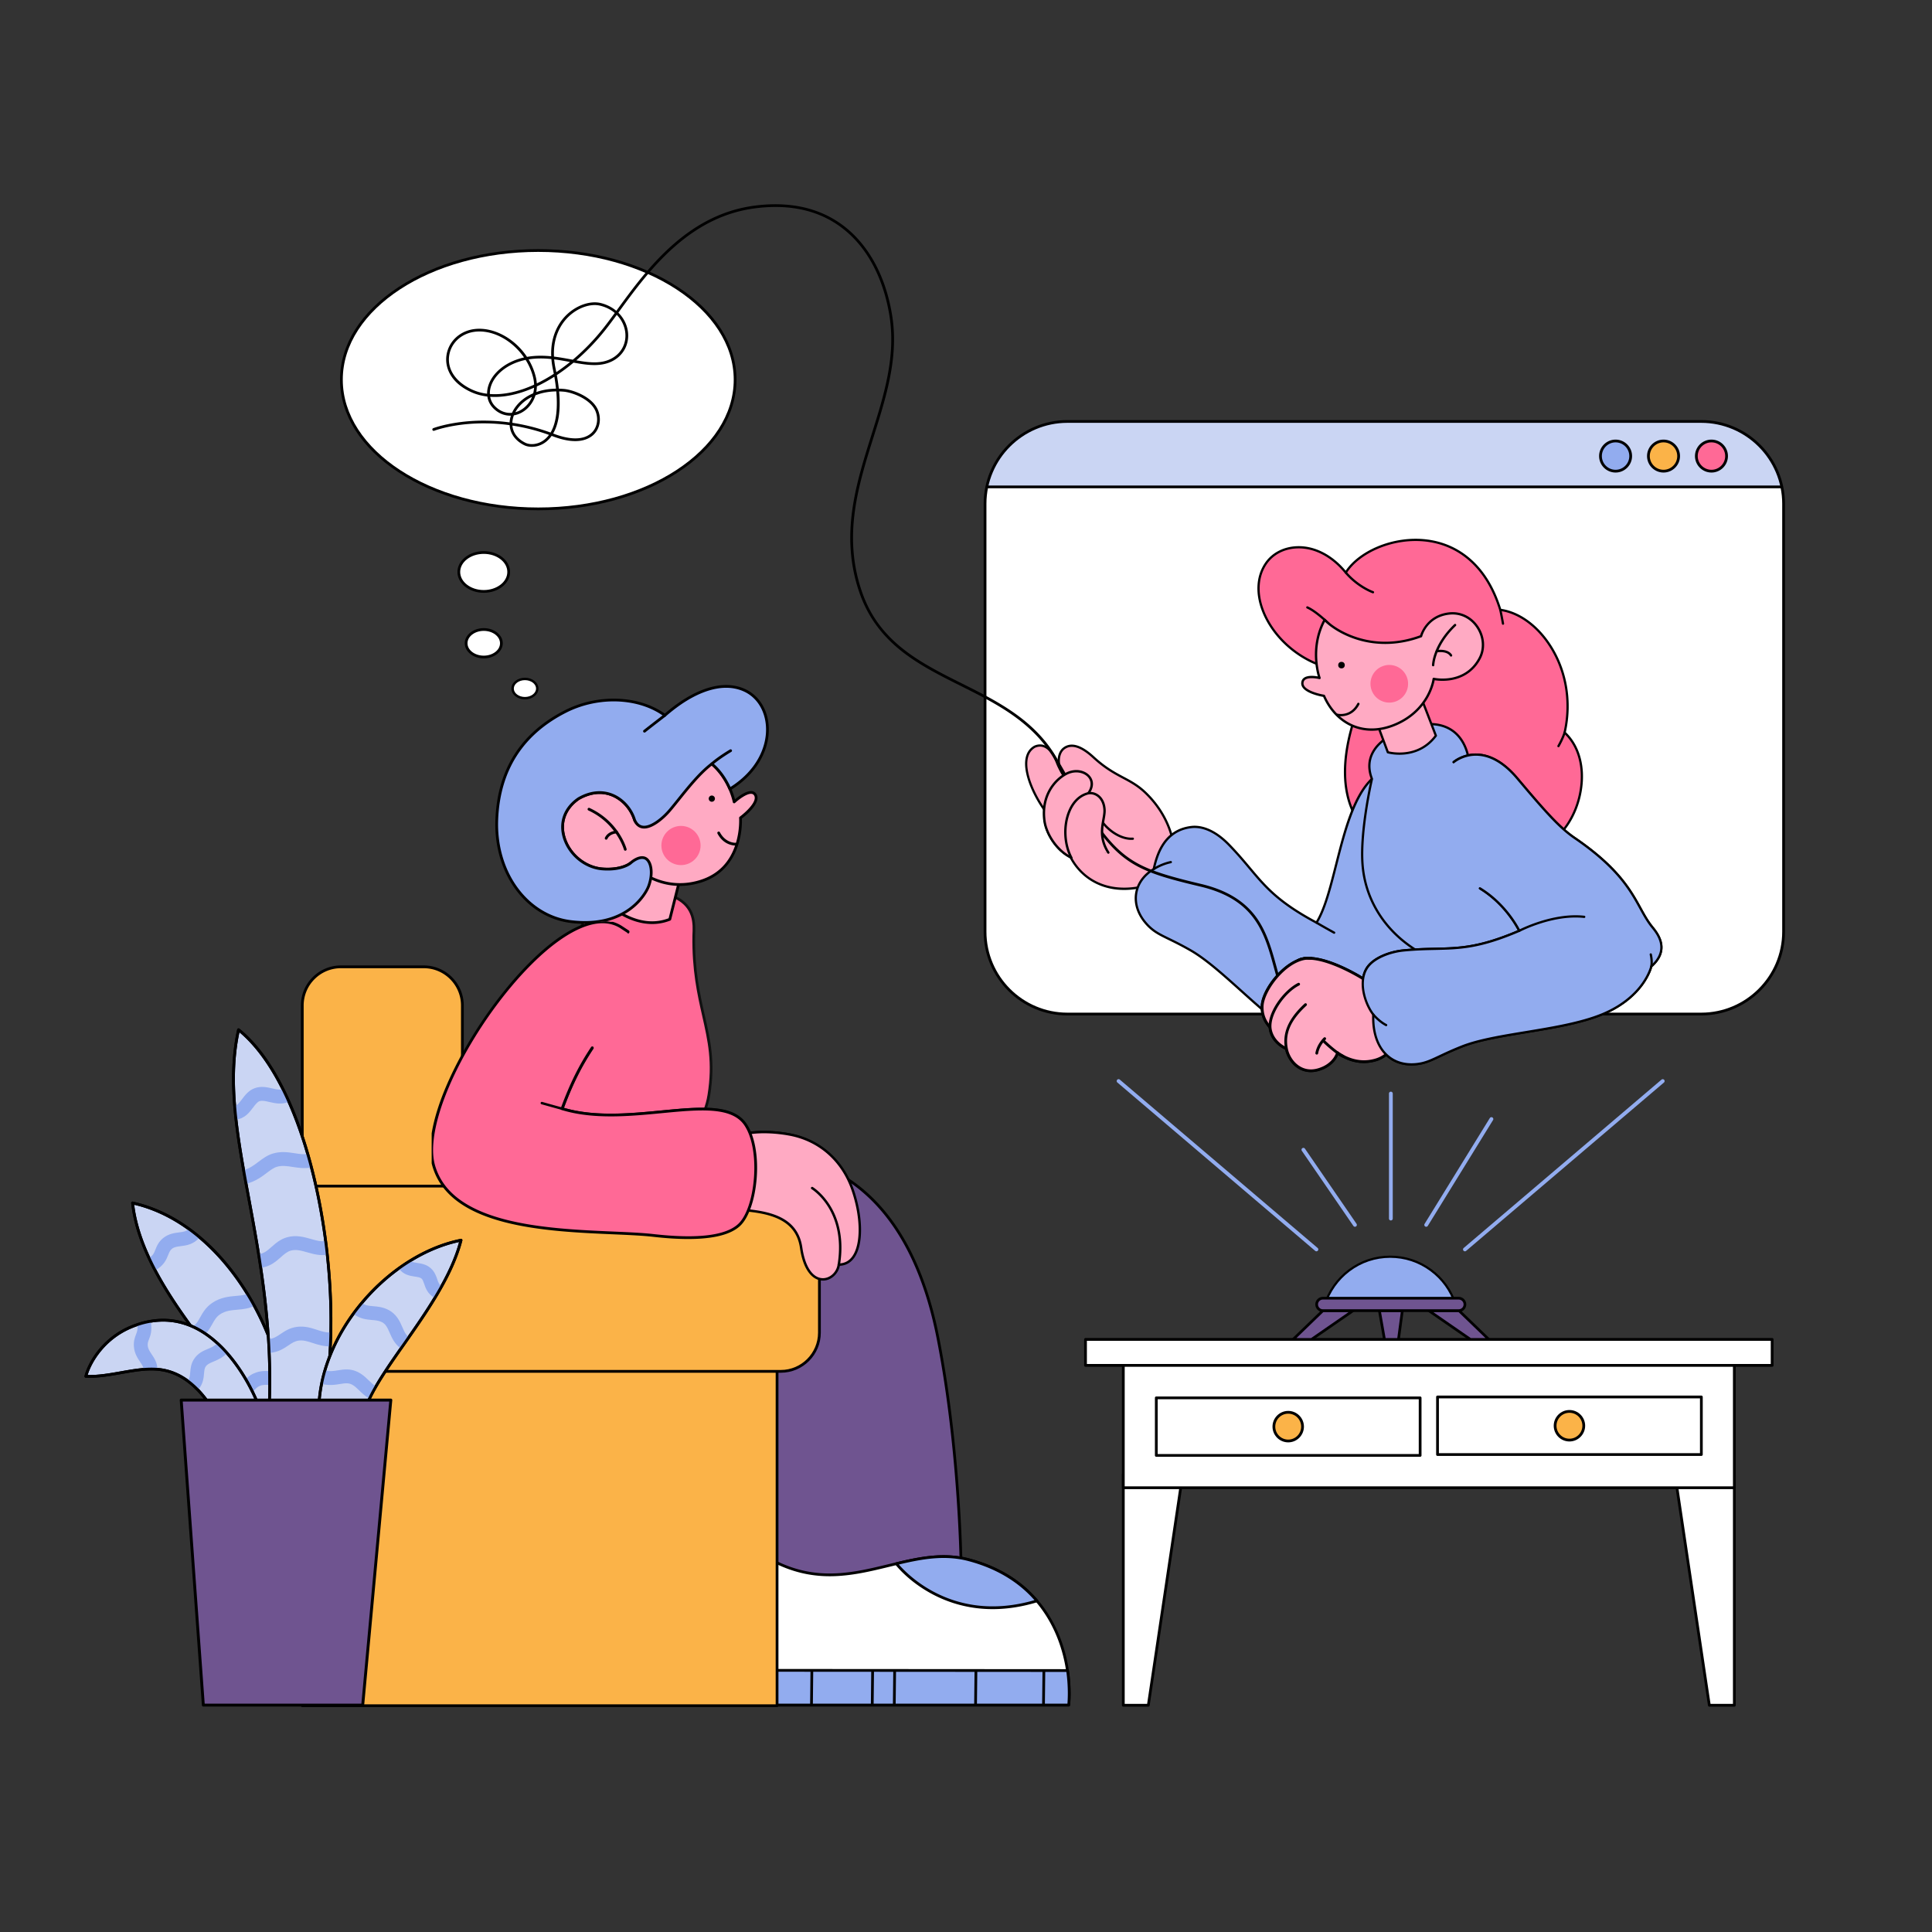 <svg xmlns="http://www.w3.org/2000/svg" viewBox="0 0 3500 3500" width="3500" height="3500"><rect x="0" y="0" width="3500" height="3500" fill="#333333" stroke="none"/><g transform="translate(749.0 1241.0) rotate(0.0 595.5 925.0) scale(0.997 0.997)"><svg width="1194.061" height="1855.939" viewBox="0 0 1194.061 1855.939"><path d="M135.604 866.662c-157.787 47.26-186.893 272.894-24.18 333.87 114.563 42.932 511.245 4.037 511.245 4.037s-27.461 290.244 0 396.673c24.044 102.509 280.454 167.099 372.178-10.513 0 0-2.945-208.43-42.271-406.527-34.134-171.942-122.985-326.543-325.44-336.019-218.923-10.248-434.575 1.419-491.532 18.479z" fill="#6f5490"/><path d="M805.728 1704.506c-10.692 0-21.52-.669-32.414-2.018-36.861-4.563-72.432-16.923-100.159-34.803-28.469-18.357-47.263-41.752-52.92-65.873-25.741-99.759-3.133-363.272-.33-394.469-17.474 1.645-108.458 9.914-209.802 13.805-150.95 5.796-251.733-.354-299.557-18.275-36.719-13.76-66.238-37.073-85.368-67.421-17.58-27.888-26.25-61.044-25.073-95.884 1.275-37.739 14.326-75.455 36.75-106.2 24.261-33.264 58.159-57.158 98.031-69.101 28.869-8.646 96.532-15.784 185.641-19.583 96.303-4.106 205.234-3.75 306.727 1.001 94.275 4.413 170.862 40.739 227.633 107.969 47.253 55.959 80.945 133.362 100.142 230.061 38.919 196.053 42.289 404.892 42.318 406.979a2.51 2.51 0 0 1-.278 1.183c-22.577 43.716-56.01 75.421-99.371 94.233-28.068 12.176-59.387 18.396-91.97 18.396zm-183.06-502.437a2.502 2.502 0 0 1 2.49 2.735c-.274 2.898-27.106 291.024-.068 395.812 10.992 46.86 73.582 87.594 148.839 96.909 43.208 5.351 85.319-.185 121.779-16.003 42.093-18.263 74.599-49.004 96.628-91.383-.228-12.795-4.44-215.182-42.212-405.451-19.029-95.858-52.357-172.504-99.058-227.808-55.837-66.125-131.217-101.855-224.047-106.201-218.814-10.244-434.229 1.463-490.697 18.377l-.718-2.395.718 2.395c-38.817 11.627-71.815 34.884-95.427 67.258-21.84 29.945-34.552 66.674-35.793 103.423-1.143 33.835 7.262 66.011 24.306 93.049 18.542 29.415 47.206 52.031 82.893 65.405 112.716 42.237 506.162 4.278 510.124 3.89a2.47 2.47 0 0 1 .243-.012z"/><path d="M622.671 1207.069a2.501 2.501 0 0 1-2.488-2.773l4.467-40.732a2.491 2.491 0 0 1 2.758-2.213 2.501 2.501 0 0 1 2.213 2.758l-4.467 40.732a2.5 2.5 0 0 1-2.483 2.228z" fill="#111"/><path d="M1190.596 1853.439H559.272c-63.135-105.219 56.365-286.001 56.365-286.001 99.766 73.954 182.421 48.102 261.887 29.099 43.947-10.506 86.909-18.925 131.256-7.219 57.341 15.14 96.859 42.766 124.037 74.802 70.948 83.633 57.779 189.319 57.779 189.319z" fill="#fff"/><path d="M1190.596 1855.939H559.272a2.502 2.502 0 0 1-2.144-1.214c-14.671-24.45-20.787-54.915-18.178-90.546 2.074-28.325 9.641-59.978 22.489-94.079 21.829-57.94 51.812-103.586 52.111-104.041a2.505 2.505 0 0 1 3.574-.63c93.321 69.175 171.253 50.208 246.621 31.87 4.41-1.073 8.808-2.144 13.196-3.193 44.181-10.562 87.559-19.062 132.475-7.204 52.305 13.811 94.464 39.247 125.306 75.603 37.03 43.648 50.925 93.299 56.062 127.264 5.563 36.793 2.429 62.888 2.292 63.98a2.498 2.498 0 0 1-2.48 2.19zm-629.899-5h627.636c.621-7.044 2.063-30.407-2.518-60.587-5.052-33.277-18.678-81.91-54.905-124.613-30.167-35.561-71.473-60.458-122.77-74.003-43.791-11.56-86.497-3.176-130.036 7.233a3418.721 3418.721 0 0 0-13.176 3.188c-37.696 9.174-76.673 18.665-117.988 17.013-45.946-1.833-88.708-17.586-130.64-48.141-6.189 9.759-31.296 50.676-50.215 100.919-12.667 33.639-20.12 64.809-22.152 92.643-2.481 33.972 3.159 63.013 16.764 86.348z"/><path d="M1190.594 1853.436H559.268c-11.332-18.887-16.783-40.457-18.087-63.143l647.393.442c5.187 36.154 2.02 62.701 2.02 62.701z" fill="#92acef"/><path d="M1190.594 1855.936H559.268a2.501 2.501 0 0 1-2.144-1.214c-10.819-18.031-17.023-39.66-18.439-64.285a2.498 2.498 0 0 1 2.496-2.643h.002l647.393.441a2.502 2.502 0 0 1 2.473 2.145c5.175 36.062 2.061 63.084 2.028 63.353a2.502 2.502 0 0 1-2.483 2.203zm-629.901-5h627.63c.586-6.882 1.941-29.21-1.926-57.703l-642.549-.438c1.608 22.162 7.27 41.704 16.845 58.141z"/><path d="M657.703 1854.418h-.028a2.501 2.501 0 0 1-2.473-2.527l.663-60.586c.015-1.381 1.152-2.52 2.527-2.473a2.501 2.501 0 0 1 2.473 2.527l-.663 60.586a2.5 2.5 0 0 1-2.499 2.473zm-34.242.426h-.028a2.501 2.501 0 0 1-2.473-2.527l.663-60.586a2.502 2.502 0 0 1 2.499-2.473h.028a2.501 2.501 0 0 1 2.473 2.527l-.663 60.586a2.502 2.502 0 0 1-2.499 2.473zm99.807-.778h-.028a2.501 2.501 0 0 1-2.473-2.527l.663-60.587a2.502 2.502 0 0 1 2.499-2.473h.028a2.501 2.501 0 0 1 2.473 2.527l-.663 60.587a2.5 2.5 0 0 1-2.499 2.473zm110.397 1.589h-.028a2.501 2.501 0 0 1-2.473-2.527l.663-60.587c.015-1.381 1.165-2.517 2.527-2.473a2.501 2.501 0 0 1 2.473 2.527l-.663 60.587a2.5 2.5 0 0 1-2.499 2.473zm40.037-.842h-.028a2.501 2.501 0 0 1-2.473-2.527l.662-60.587a2.5 2.5 0 0 1 2.499-2.473h.028a2.501 2.501 0 0 1 2.473 2.527l-.662 60.587a2.5 2.5 0 0 1-2.499 2.473zm147.688-.821h-.028a2.501 2.501 0 0 1-2.473-2.527l.663-60.575c.016-1.381 1.119-2.518 2.527-2.473a2.501 2.501 0 0 1 2.473 2.527l-.663 60.575a2.5 2.5 0 0 1-2.499 2.473zm123.445 1.432h-.028a2.501 2.501 0 0 1-2.473-2.527l.674-60.587a2.502 2.502 0 0 1 2.499-2.473h.028a2.501 2.501 0 0 1 2.473 2.527l-.674 60.587a2.502 2.502 0 0 1-2.499 2.473z"/><path d="m1132.816 1664.122-.01.01c-165.623 50.307-255.283-67.584-255.283-67.584v-.01c43.947-10.506 86.909-18.925 131.256-7.219 57.341 15.14 96.859 42.767 124.037 74.803z" fill="#92acef"/><path d="M1052.465 1679.115c-10.039 0-19.954-.612-29.73-1.839-28.35-3.559-55.556-12.262-80.863-25.869-43.1-23.175-65.41-52.125-66.339-53.346a2.511 2.511 0 0 1 1.409-3.955c44.181-10.562 87.559-19.062 132.475-7.204 52.305 13.811 94.464 39.247 125.306 75.603a2.5 2.5 0 0 1-.139 3.385l-.01.01c-.29.291-.647.505-1.041.625-27.59 8.379-54.748 12.59-81.068 12.59zm-170.464-81.071c6.925 8.048 28.189 30.693 62.438 49.065 24.75 13.277 51.351 21.764 79.064 25.224 33.523 4.187 68.792.988 104.897-9.5-29.934-34.013-70.371-57.924-120.259-71.097-42.483-11.215-83.948-3.657-126.14 6.308z"/><path d="M475.86 385.773c36.113 17.434 34.451 49.458 33.507 68.732-2.274 135.713 45.275 179.372 27.453 290.436-11.412 71.116-73.089 110.611-117.003 117.191-106.2 15.914-226.482-6.604-222.397-123.946-.262-48.492 31.939-101.052 44.323-127.841 48.851-105.673 56.302-160.602 71.111-188.907 21.927-56.432 71.055-60.93 124.884-48.433 12.326 2.861 38.122 12.768 38.122 12.768z" fill="#ff6996"/><path d="M360.823 869.183c-55.714 0-101.604-13.451-130.253-39.009-24.972-22.277-36.948-53.255-35.598-92.072-.219-40.197 21.704-83.368 36.211-111.935 3.279-6.457 6.111-12.034 8.337-16.849 30.205-65.337 44.311-110.475 54.61-143.433 6.259-20.026 10.786-34.516 16.491-45.462 10.44-26.782 27.936-44.073 51.999-51.394 20.047-6.097 44.8-5.578 75.671 1.59 12.349 2.866 37.387 12.46 38.446 12.866l.187.081c37.483 18.096 35.863 51.158 34.895 70.913l-.007.145c-1.055 63.013 8.869 106.837 17.625 145.502 10.396 45.902 19.372 85.545 9.799 145.201-6.626 41.295-29.278 68.608-47.115 84.25-21.148 18.545-47.37 31.293-71.94 34.975-20.711 3.104-40.593 4.631-59.358 4.631zm32.594-499.447c-39.253 0-64.536 17.218-78.28 52.588l-.113.248c-5.53 10.571-10.014 24.918-16.219 44.773-10.34 33.087-24.501 78.401-54.839 144.027-2.264 4.896-5.114 10.511-8.416 17.011-14.293 28.146-35.893 70.68-35.682 109.79-1.3 37.393 10.127 67.083 33.962 88.346 37.209 33.193 104.864 45.293 185.624 33.191 23.668-3.547 48.977-15.872 69.438-33.814 17.231-15.11 39.114-41.489 45.509-81.344 9.424-58.723.543-97.938-9.739-143.345-8.817-38.934-18.811-83.063-17.743-146.744l.01-.224c.967-19.724 2.425-49.523-32.041-66.219-1.722-.658-26.056-9.928-37.703-12.632-16.182-3.755-30.746-5.652-43.768-5.652z" fill="#111"/><path d="m376.144 323.614-22.642 74.121s53.28 51.429 112.323 27.875l20.308-80.616" fill="#ffaac3"/><path d="M433.75 434.234c-15.402 0-31.359-3.836-47.308-11.473-20.826-9.974-34.121-22.69-34.677-23.227a2.495 2.495 0 0 1-.654-2.529l22.642-74.122a2.5 2.5 0 0 1 4.781 1.461l-22.181 72.614c3.589 3.209 15.585 13.336 32.384 21.357 26.323 12.568 51.542 14.395 74.979 5.436l19.993-79.368a2.498 2.498 0 0 1 3.034-1.813 2.498 2.498 0 0 1 1.813 3.034l-20.308 80.617a2.5 2.5 0 0 1-1.497 1.712c-10.541 4.206-21.62 6.301-33.001 6.301z"/><path d="M573.25 109.08s-17.625 18.147-31.09 34.183" fill="#6f5490"/><path d="M542.158 145.763a2.498 2.498 0 0 1-1.913-4.107c13.369-15.922 31.034-34.135 31.212-34.317a2.5 2.5 0 1 1 3.586 3.484c-.175.181-17.718 18.268-30.97 34.048a2.495 2.495 0 0 1-1.915.892z"/><path d="M394.302 323.614s51.222 57.83 128.94 32.518 70.991-114.809 70.991-114.809 35.709-26.282 27.093-41.578-38.586 12.635-38.586 12.635-7.643-41.09-40.58-69.117c-27.122 7.349-52.995 22.328-81.59 57.532-7.696 9.475-45.617 75.009-58.882 44.181-10.475-34.341-51.336-67.391-101.647-38.533-60.337 41.526-17.165 122.823 43.031 127.677 35.808 2.886 51.23-10.506 51.23-10.506z" fill="#ffaac3"/><path d="M484.228 364.992c-22.978.001-42.035-6.529-55.72-13.392-18.455-9.256-30.401-20.473-34.506-24.663-5.265 3.527-21.37 12.074-51.133 9.674-32.986-2.66-63.269-28.314-72.005-60.999-7.478-27.98 2.64-53.942 27.758-71.229.056-.039.114-.075.173-.109 27.067-15.523 49.102-12.309 62.823-6.877 19.72 7.808 35.962 25.698 42.418 46.714 1.8 4.124 4.011 6.257 6.756 6.519 11.922 1.15 32.15-28.621 41.859-42.923 2.608-3.842 4.669-6.877 5.978-8.487 25.868-31.847 51.429-49.849 82.876-58.369a2.498 2.498 0 0 1 2.274.509c27.41 23.324 37.564 55.014 40.46 66.362 6.503-5.509 20.957-16.483 31.197-14.896 3.484.54 6.275 2.51 8.068 5.694 8.823 15.664-19.834 38.78-26.701 44.004.233 5.336.505 25.078-6.537 47.464-7.506 23.861-25.092 55.119-66.25 68.523-14.222 4.631-27.562 6.48-39.788 6.481zm-89.925-43.874c.691 0 1.378.283 1.87.837.126.143 12.864 14.328 34.751 25.263 20.094 10.038 52.287 19.32 91.544 6.538 31.419-10.232 52.625-32.192 63.029-65.27 7.799-24.793 6.26-46.756 6.243-46.975a2.5 2.5 0 0 1 1.011-2.2c9.435-6.95 32.568-27.385 26.397-38.34-1.057-1.877-2.479-2.896-4.477-3.206-8.835-1.365-24.817 11.405-30.229 16.443a2.505 2.505 0 0 1-2.486.545 2.504 2.504 0 0 1-1.676-1.916c-.074-.397-7.739-39.734-38.743-66.811-29.791 8.371-54.216 25.798-79.028 56.344-1.173 1.444-3.181 4.4-5.722 8.144-15.278 22.503-32.728 46.381-46.471 45.092-4.689-.447-8.366-3.691-10.928-9.643a2.97 2.97 0 0 1-.095-.259c-5.994-19.652-21.137-36.382-39.518-43.659-18.185-7.202-38.378-4.947-58.405 6.514-23.209 16.017-32.567 39.979-25.677 65.762 8.207 30.709 36.627 54.811 67.576 57.306 34.143 2.759 49.251-9.78 49.399-9.907a2.519 2.519 0 0 1 1.635-.602z"/><path d="M575.024 188.849c-5.99-13.86-16.19-31.4-32.86-45.59-28.148 21.31-56.044 60.401-76.382 84.358-15.258 17.973-50.828 48.182-64.098 17.362-10.47-34.34-51.33-67.4-101.64-38.54-60.34 41.53-17.17 122.83 43.03 127.68 35.81 2.89 51.23-10.5 51.23-10.5s13.965-13.113 25.513-9.42c11.135 3.561 16.922 25.349 7.646 50.907-4.999 13.773-39.745 77.25-141.702 64.655-78.313-9.675-138.582-87.412-134.298-186.429 4.085-94.422 50.226-157.598 125.316-195.528 59.555-30.082 133.849-26.553 180.051 7.306C507.888 10.482 560.259-8.792 600.824 9.184c57.192 25.342 63.83 124.406-25.8 179.665z" fill="#92acef"/><path d="M311.786 433.926c-8.462 0-17.238-.561-26.332-1.684-39.099-4.831-74.552-26.391-99.829-60.71-25.71-34.907-38.729-80.475-36.66-128.31 3.923-90.671 46.547-157.171 126.687-197.651 59.406-30.008 133.499-27.322 181.032 6.352 25.725-22.229 51.046-37.575 75.29-45.625 25.986-8.629 49.491-8.428 69.862.601 25.234 11.182 41.555 36.365 43.656 67.367 1.385 20.437-3.572 41.571-14.336 61.121-12.054 21.892-30.498 40.596-54.821 55.591a2.495 2.495 0 0 1-2.062.257 2.505 2.505 0 0 1-1.544-1.393c-5.226-12.091-14.745-29.26-30.661-43.354-20.58 16.072-40.684 41.109-58.472 63.265-5.657 7.046-11.001 13.702-15.909 19.483-3.248 3.826-12.019 13.578-23.275 21.473-10.949 7.68-20.517 10.967-28.404 9.79-7.352-1.102-12.943-5.989-16.62-14.53a2.59 2.59 0 0 1-.096-.259c-5.992-19.655-21.134-36.387-39.517-43.666-18.182-7.199-38.372-4.946-58.398 6.514-23.212 16.019-32.571 39.986-25.679 65.771 8.209 30.708 36.629 54.806 67.577 57.299 27.265 2.2 44.186-5.479 49.363-9.874 1.091-1.014 15.362-13.958 27.94-9.935 4.18 1.337 7.703 4.718 10.188 9.777 5.373 10.939 5.008 27.938-.954 44.363-.893 2.46-9.471 24.576-35.372 43.386-22.516 16.35-50.241 24.58-82.654 24.581zM363.86 29.713c-29.027 0-59.025 6.719-85.954 20.321-78.405 39.604-120.107 104.675-123.945 193.405-2.021 46.698 10.654 91.136 35.69 125.127 24.453 33.202 58.695 54.053 96.416 58.713 42.63 5.266 78.099-2.13 105.435-21.98 20.059-14.566 30.565-32.654 33.611-41.045 6.59-18.159 4.923-32.804 1.166-40.454-1.871-3.81-4.369-6.307-7.224-7.22-10-3.191-22.912 8.741-23.042 8.863-.733.638-16.704 14.103-53.141 11.168-32.985-2.657-63.268-28.308-72.005-60.991-7.48-27.983 2.637-53.949 27.759-71.24.056-.038.114-.075.173-.109 27.062-15.523 49.099-12.309 62.816-6.876 19.722 7.809 35.963 25.702 42.417 46.72 2.985 6.862 7.146 10.604 12.715 11.438 13.441 2.006 33.848-13.909 47.127-29.554 4.864-5.729 10.188-12.358 15.822-19.377 18.433-22.958 39.325-48.979 60.958-65.355a2.5 2.5 0 0 1 3.129.09c16.402 13.961 26.524 31.086 32.354 43.845 22.381-14.271 39.41-31.831 50.64-52.226 10.301-18.709 15.048-38.894 13.727-58.372-1.973-29.116-17.186-52.718-40.692-63.135-19.197-8.506-41.491-8.65-66.262-.426-24.08 7.995-49.339 23.454-75.074 45.948a2.503 2.503 0 0 1-3.123.134c-24.818-18.188-57.488-27.412-91.493-27.412z"/><path d="M419.819 86.385a2.501 2.501 0 0 1-1.559-4.456c14.391-11.453 36.825-28.633 37.05-28.806a2.5 2.5 0 1 1 3.039 3.971c-.225.172-22.621 17.323-36.976 28.747a2.486 2.486 0 0 1-1.554.544zm165.824 205.303c-5.613 0-22.499-1.764-33.205-21.783a2.5 2.5 0 0 1 4.408-2.358c11.083 20.723 29.363 19.172 30.134 19.09 1.386-.126 2.597.863 2.737 2.233s-.85 2.595-2.22 2.74c-.142.016-.8.078-1.854.078zm-200.739 9.372a2.502 2.502 0 0 1-2.411-1.846c-.142-.52-13.529-47.651-64.58-71.297a2.5 2.5 0 1 1 2.101-4.537c53.266 24.671 66.757 72.501 67.305 74.525a2.5 2.5 0 0 1-2.415 3.155z"/><path d="M350.176 280.981a2.5 2.5 0 0 1-2.258-3.568c5.776-12.239 20.379-12.84 20.998-12.859l.08-.001a2.5 2.5 0 0 1 .083 4.999c-.189.007-12.195.58-16.64 9.996a2.503 2.503 0 0 1-2.263 1.433zm186.565-72.97a5.64 5.64 0 0 1 3.843-6.991 5.64 5.64 0 0 1 6.991 3.844 5.64 5.64 0 0 1-3.843 6.991 5.64 5.64 0 0 1-6.99-3.836l-.001-.008z"/><path d="M451.952 301.549c-5.497-18.877 5.35-38.637 24.227-44.134s38.637 5.35 44.134 24.227-5.35 38.637-24.227 44.134c-18.875 5.498-38.635-5.347-44.132-24.222-.001-.002-.002-.002-.002-.005z" fill="#ff6996"/><path d="M542.165 145.76a2.5 2.5 0 0 1-1.646-4.382c13.743-12 33.687-23.746 34.529-24.24a2.5 2.5 0 0 1 2.53 4.313c-.203.119-20.387 12.008-33.771 23.693a2.49 2.49 0 0 1-1.642.616z"/><path d="M590.212 896.943c-3.962-29.801 10.083-66.835 20.112-83.035 21.25-2.917 46.914-1.865 71.278 2.594 58.226 10.657 97.545 50.998 114.619 100.383 22.084 63.874 17.796 135.465-24.989 135.465-4.596 32.17-56.681 49.021-68.17-30.638-7.405-51.339-52.851-62.809-95.715-67.44-17.754-15.764-13.152-27.363-17.135-57.329z" fill="#ffaac3"/><path d="M742.565 1081.341c-6.555 0-16.228-2.373-25.122-13.663-8.11-10.295-13.685-25.653-16.568-45.649-7.156-49.615-51.414-60.982-93.765-65.558a2.199 2.199 0 0 1-1.23-.545c-14.035-12.464-14.784-22.688-16.023-39.625-.402-5.495-.858-11.724-1.835-19.066-4.106-30.884 10.349-68.214 20.425-84.489a2.204 2.204 0 0 1 1.578-1.026c21.27-2.921 46.831-1.994 71.978 2.61 55.022 10.07 97.416 47.188 116.31 101.834 8.09 23.401 12.771 48.327 13.18 70.188.433 23.186-3.801 41.707-12.245 53.56-6.551 9.197-15.339 14.105-26.143 14.608-3.031 15.174-16.105 26.812-30.521 26.822l-.019-.001zM608.293 952.153c43.821 4.81 89.409 16.919 96.956 69.244 5.015 34.769 18.963 55.523 37.313 55.523h.017c12.849-.009 24.474-10.938 26.465-24.881a2.21 2.21 0 0 1 2.188-1.897c10.15 0 18.364-4.306 24.413-12.796 15.81-22.194 15.188-71.433-1.513-119.737-18.358-53.097-59.519-89.155-112.928-98.932-24.288-4.445-48.931-5.404-69.543-2.718-10.378 17.284-22.939 53.016-19.259 80.693.993 7.472 1.454 13.77 1.86 19.325 1.182 16.133 1.841 25.12 14.031 36.176z"/><path d="M771.235 1054.562a2.209 2.209 0 0 1-2.184-2.563c8.178-50.629-5.087-85.003-17.654-104.924-13.628-21.601-29.411-31.378-29.568-31.474a2.212 2.212 0 0 1-.739-3.037 2.212 2.212 0 0 1 3.035-.741c.675.41 16.69 10.293 30.879 32.686 13.047 20.59 26.831 56.074 18.411 108.195a2.211 2.211 0 0 1-2.18 1.858z"/><path d="M324.997 659.607c-24.829 37.34-40.285 71.553-54.619 110.292C394.38 808.01 558.11 733.294 602.24 798.463c31.131 45.974 20.243 152.108-11.109 181.794-24.384 23.088-80.312 27.806-155.279 19.3-105.419-11.96-358.458 8.325-397.712-126.069C-.116 742.51 263.402 364.84 378.296 441.6l11.489 7.548" fill="#ff6996"/><path d="M498.521 1005.956c-18.639 0-39.632-1.32-62.944-3.966-20.029-2.272-44.939-3.355-73.784-4.609-59.424-2.583-133.379-5.799-195.568-21.978-73.455-19.11-116.12-52.221-130.435-101.227C7.158 776.148 142.055 549.67 258.58 464.175c49.236-36.124 91.103-44.634 121.076-24.61l11.474 7.538a2.448 2.448 0 1 1-2.69 4.092l-11.489-7.548c-35.526-23.735-82.403.211-115.475 24.477-55.841 40.971-119.052 117.484-164.966 199.684-22.595 40.451-39.775 80.125-49.684 114.734-10.74 37.516-12.872 67.885-6.336 90.262 13.789 47.211 55.32 79.222 126.966 97.861 61.688 16.049 135.355 19.251 194.548 21.825 28.936 1.258 53.925 2.344 74.124 4.636 79.178 8.981 130.764 2.71 153.318-18.646 30.501-28.879 41.441-133.342 10.766-178.642-23.05-34.04-81.449-28.416-149.067-21.902-58.158 5.6-124.076 11.949-181.486-5.694a2.45 2.45 0 0 1-1.577-3.191c16.749-45.27 32.647-77.37 54.875-110.798a2.448 2.448 0 1 1 4.079 2.711c-21.602 32.486-37.177 63.737-53.453 107.343 55.902 16.425 120.237 10.229 177.093 4.754 69.172-6.661 128.911-12.415 153.592 24.031 14.529 21.456 21.367 58.303 18.291 98.564-2.958 38.709-14.354 71.809-29.744 86.38-16.819 15.924-48.426 23.92-94.294 23.92z" fill="#111"/><path d="M233.785 759.756s28.085 7.915 36.593 10.144" fill="#fff"/><path d="M270.381 772.11a2.18 2.18 0 0 1-.562-.073c-8.432-2.208-36.353-10.074-36.634-10.154a2.21 2.21 0 1 1 1.2-4.254c.28.079 28.162 7.935 36.554 10.133a2.211 2.211 0 0 1-.558 4.348z"/></svg></g><g transform="translate(494.0 1749.0) rotate(0.0 496.5 671.5) scale(1 1.001)"><svg width="992.972" height="1342.18" viewBox="0 0 992.972 1342.18"><path d="M273.654 2.5H123.611c-38.66 0-70 31.34-70 70v629.115h290.043V72.5c0-38.66-31.34-70-70-70z" fill="#fbb348"/><path d="M343.654 704.115H53.612a2.5 2.5 0 0 1-2.5-2.5V72.5c0-39.977 32.523-72.5 72.5-72.5h150.042c39.977 0 72.5 32.523 72.5 72.5v629.115a2.5 2.5 0 0 1-2.5 2.5zm-287.542-5h285.042V72.5c0-37.22-30.28-67.5-67.5-67.5H123.612c-37.22 0-67.5 30.28-67.5 67.5z"/><path d="M53.611 679.421h860.111v660.259H53.611z" fill="#fbb348"/><path d="M913.722 1342.181H53.612a2.5 2.5 0 0 1-2.5-2.5v-660.26a2.5 2.5 0 0 1 2.5-2.5h860.11a2.5 2.5 0 0 1 2.5 2.5v660.26a2.5 2.5 0 0 1-2.5 2.5zm-857.61-5h855.11v-655.26H56.112z"/><path d="M920.472 399.317H72.5c-38.66 0-70 31.34-70 70v195.277c0 38.66 31.34 70 70 70h847.972c38.66 0 70-31.34 70-70V469.317c0-38.659-31.34-70-70-70z" fill="#fbb348"/><path d="M920.472 737.095H72.5c-39.977 0-72.5-32.523-72.5-72.5V469.317c0-39.977 32.523-72.5 72.5-72.5h847.973c39.977 0 72.5 32.523 72.5 72.5v195.277c-.001 39.977-32.524 72.501-72.501 72.501zM72.5 401.817c-37.22 0-67.5 30.28-67.5 67.5v195.277c0 37.22 30.28 67.5 67.5 67.5h847.973c37.22 0 67.5-30.28 67.5-67.5V469.317c0-37.22-30.28-67.5-67.5-67.5z"/></svg></g><g transform="translate(1964.0 2424.0) rotate(0.0 624.5 334.0) scale(1 1.001)"><svg width="1248.915" height="667.071" viewBox="0 0 1248.915 667.071"><path d="M70.987 664.571h45.308l62.298-418.045H70.987z" fill="#fff"/><path d="M116.295 667.071H70.987a2.5 2.5 0 0 1-2.5-2.5V246.526a2.5 2.5 0 0 1 2.5-2.5h107.606a2.497 2.497 0 0 1 2.473 2.868L118.768 664.94a2.5 2.5 0 0 1-2.473 2.131zm-42.808-5h40.653l61.553-413.045H73.487z"/><path d="M1177.928 664.571h-45.308l-62.298-418.045h107.606z" fill="#fff"/><path d="M1177.928 667.071h-45.309a2.5 2.5 0 0 1-2.473-2.132l-62.298-418.045a2.5 2.5 0 0 1 2.473-2.868h107.606a2.5 2.5 0 0 1 2.5 2.5v418.045a2.498 2.498 0 0 1-2.499 2.5zm-43.153-5h40.653V249.026h-102.206z"/><path d="M70.987 48.479h1106.941v222.42H70.987z" fill="#fff"/><path d="M1177.928 273.398H70.987a2.5 2.5 0 0 1-2.5-2.5V48.479a2.5 2.5 0 0 1 2.5-2.5h1106.941a2.5 2.5 0 0 1 2.5 2.5v222.42a2.5 2.5 0 0 1-2.5 2.499zm-1104.441-5h1101.941V50.979H73.487z"/><path d="M130.747 108.244h477.957v104.17H130.747z" fill="#fff"/><path d="M608.704 214.914H130.747a2.5 2.5 0 0 1-2.5-2.5v-104.17a2.5 2.5 0 0 1 2.5-2.5h477.957a2.5 2.5 0 0 1 2.5 2.5v104.17a2.5 2.5 0 0 1-2.5 2.5zm-475.457-5h472.957v-99.17H133.247z"/><circle cx="369.726" cy="160.329" fill="#fbb348" r="25.962"/><path d="M369.726 188.791c-15.694 0-28.462-12.768-28.462-28.462s12.768-28.463 28.462-28.463 28.463 12.769 28.463 28.463-12.769 28.462-28.463 28.462zm0-51.925c-12.937 0-23.462 10.525-23.462 23.463 0 12.937 10.525 23.462 23.462 23.462 12.938 0 23.463-10.525 23.463-23.462s-10.526-23.463-23.463-23.463z"/><path d="M640.21 106.632h477.957v104.17H640.21z" fill="#fff"/><path d="M1118.167 213.303H640.21a2.5 2.5 0 0 1-2.5-2.5V106.632a2.5 2.5 0 0 1 2.5-2.5h477.957a2.5 2.5 0 0 1 2.5 2.5v104.171a2.5 2.5 0 0 1-2.5 2.5zm-475.457-5h472.957v-99.171H642.71z"/><circle cx="879.189" cy="158.717" fill="#fbb348" r="25.962"/><path d="M879.189 187.18c-15.694 0-28.463-12.768-28.463-28.462s12.769-28.463 28.463-28.463 28.463 12.769 28.463 28.463-12.769 28.462-28.463 28.462zm0-51.925c-12.938 0-23.463 10.525-23.463 23.463 0 12.937 10.525 23.462 23.463 23.462s23.463-10.525 23.463-23.462c0-12.938-10.526-23.463-23.463-23.463z"/><path d="M2.5 2.5h1243.915v46.979H2.5z" fill="#fff"/><path d="M1246.415 51.979H2.5a2.5 2.5 0 0 1-2.5-2.5V2.5A2.5 2.5 0 0 1 2.5 0h1243.915a2.5 2.5 0 0 1 2.5 2.5v46.979a2.5 2.5 0 0 1-2.5 2.5zM5 46.979h1238.915V5H5z"/></svg></g><g transform="translate(2023.0 1955.0) rotate(0.0 496.5 237.0) scale(0.979 0.981)"><svg width="1013.953" height="483.146" viewBox="0 0 1013.953 483.146"><path d="M360.38 480.646h-34.006l55.224-53.184h55.888z" fill="#6f5490"/><path d="M360.38 483.146h-34.006a2.499 2.499 0 0 1-1.734-4.3l55.224-53.184a2.504 2.504 0 0 1 1.734-.699h55.889a2.5 2.5 0 0 1 1.42 4.558L361.8 482.703a2.503 2.503 0 0 1-1.42.443zm-27.805-5h27.027l69.857-48.184h-46.854z"/><path d="M654.611 480.646h34.005l-55.224-53.184h-55.888z" fill="#6f5490"/><path d="M688.617 483.146h-34.006a2.502 2.502 0 0 1-1.42-.442l-77.106-53.184a2.5 2.5 0 0 1 1.42-4.558h55.888c.646 0 1.269.251 1.734.699l55.225 53.184a2.499 2.499 0 0 1-1.735 4.301zm-33.228-5h27.027l-50.032-48.184h-46.853z"/><path d="M495.512 480.646h25.878l7.155-53.184h-42.431z" fill="#6f5490"/><path d="M521.39 483.146h-25.878a2.5 2.5 0 0 1-2.462-2.065l-9.398-53.184a2.501 2.501 0 0 1 2.462-2.935h42.431a2.498 2.498 0 0 1 2.478 2.833l-7.154 53.184a2.502 2.502 0 0 1-2.479 2.167zm-23.781-5h21.595l6.482-48.184h-36.592z"/><path d="M506.111 327.894c-57.244 0-105.639 37.888-121.475 89.955-3.56 11.705 246.299 10.374 242.363-1.877-16.418-51.098-64.335-88.078-120.888-88.078z" fill="#92acef"/><path d="M493.585 427.976c-48.276 0-101.93-1.839-109.454-7.174-1.877-1.331-1.64-2.924-1.45-3.547 7.878-25.899 24.191-49.175 45.937-65.54 22.481-16.919 49.278-25.862 77.493-25.862 27.862 0 54.389 8.741 76.71 25.278 21.884 16.212 37.833 38.418 46.122 64.216.205.64.476 2.278-1.447 3.688-10.875 7.97-110.502 8.831-121.826 8.903-3.967.025-8.011.038-12.085.038zm-106.764-10.287c1.831 1.002 10.448 3.698 50.665 5.24 28.064 1.076 63.465 1.265 97.124.515 64.435-1.433 86.719-5.268 90.229-7.513-8.085-24.695-23.443-45.957-44.448-61.519-21.613-16.012-47.299-24.476-74.279-24.476-27.322 0-53.27 8.659-75.038 25.042-20.848 15.69-36.54 37.935-44.253 62.711zm238.233-1.092h.011z"/><path d="M632.9 404.483H381.495c-6.345 0-11.489 5.144-11.489 11.489 0 6.345 5.144 11.489 11.489 11.489H632.9c6.345 0 11.489-5.144 11.489-11.489 0-6.345-5.144-11.489-11.489-11.489z" fill="#6f5490"/><path d="M632.9 429.962H381.495c-7.714 0-13.989-6.275-13.989-13.989s6.275-13.99 13.989-13.99H632.9c7.714 0 13.989 6.276 13.989 13.99s-6.275 13.989-13.989 13.989zm-251.405-22.979c-4.957 0-8.989 4.033-8.989 8.99s4.032 8.989 8.989 8.989H632.9c4.957 0 8.989-4.032 8.989-8.989s-4.032-8.99-8.989-8.99z"/><g fill="#92acef"><path d="M644.391 317.905a3.501 3.501 0 0 1-2.268-6.168L1008.187.832a3.501 3.501 0 0 1 4.532 5.336L646.655 317.073a3.492 3.492 0 0 1-2.264.832zm-274.829 0a3.487 3.487 0 0 1-2.264-.832L1.235 6.168A3.5 3.5 0 1 1 5.767.832L371.83 311.736a3.5 3.5 0 0 1-2.268 6.169zm203.158-45.328a3.499 3.499 0 0 1-2.975-5.338L690.479 71.781a3.5 3.5 0 0 1 5.955 3.677L575.701 270.916a3.494 3.494 0 0 1-2.981 1.661zm-131.809 0a3.494 3.494 0 0 1-2.887-1.517l-95.402-138.688a3.5 3.5 0 1 1 5.767-3.967l95.402 138.688a3.5 3.5 0 0 1-2.88 5.484zm66.418-11.651a3.5 3.5 0 0 1-3.5-3.5V26.617a3.5 3.5 0 1 1 7 0v230.809a3.5 3.5 0 0 1-3.5 3.5z"/></g></svg></g><g transform="translate(1782.0 761.0) rotate(0.0 725.5 539.5) scale(1.001 1)"><svg width="1450.2" height="1078.545" viewBox="0 0 1450.2 1078.545"><g><g><g><g><path d="M154.421 1076.045H1295.78c83.904 0 151.921-68.017 151.921-151.921V154.42c0-83.903-68.017-151.92-151.921-151.92H154.421C70.517 2.5 2.5 70.517 2.5 154.42v769.703c0 83.904 68.017 151.922 151.921 151.922z" style="fill:#fff"/></g><g><path d="M1443.888 121.03H6.313C19.225 52.678 82.935 2.5 151.719 2.5h1146.762c68.785 0 130.738 51.199 145.407 118.53z" style="fill:#cad5f3"/></g><g><path d="M1443.689 123.53H6.51a2.5 2.5 0 1 1 0-5h1437.178a2.5 2.5 0 1 1 0 5z"/></g><g><path d="M1298.552 1078.545H151.648C68.03 1078.545 0 1010.516 0 926.895V151.649C0 68.028 68.03 0 151.648 0h1146.904c83.62 0 151.648 68.029 151.648 151.648v775.249c0 83.619-68.029 151.648-151.648 151.648zM151.648 5C70.786 5 5 70.786 5 151.648v775.248c0 80.862 65.786 146.65 146.648 146.65h1146.904c80.861 0 146.648-65.787 146.648-146.65V151.649C1445.2 70.786 1379.412 5 1298.552 5H151.648z"/></g><g><circle cx="1317.155" cy="65.223" r="27.342" style="fill:#ff6996"/></g><g><circle cx="1230.396" cy="65.223" r="27.342" style="fill:#fbb348"/></g><g><circle cx="1143.638" cy="65.223" r="27.342" style="fill:#92acef"/></g><g><path d="M1317.155 95.065c-16.456 0-29.842-13.387-29.842-29.842s13.386-29.842 29.842-29.842 29.842 13.387 29.842 29.842-13.387 29.842-29.842 29.842zm0-54.684c-13.699 0-24.842 11.144-24.842 24.842 0 13.698 11.143 24.842 24.842 24.842s24.842-11.144 24.842-24.842c0-13.698-11.144-24.842-24.842-24.842z"/></g><g><path d="M1230.396 95.065c-16.455 0-29.842-13.387-29.842-29.842s13.387-29.842 29.842-29.842 29.842 13.387 29.842 29.842-13.387 29.842-29.842 29.842zm0-54.684c-13.698 0-24.842 11.144-24.842 24.842 0 13.698 11.144 24.842 24.842 24.842s24.842-11.144 24.842-24.842c0-13.698-11.144-24.842-24.842-24.842z"/></g><g><path d="M1143.638 95.065c-16.455 0-29.842-13.387-29.842-29.842s13.387-29.842 29.842-29.842 29.842 13.387 29.842 29.842-13.387 29.842-29.842 29.842zm0-54.684c-13.698 0-24.842 11.144-24.842 24.842 0 13.698 11.144 24.842 24.842 24.842s24.842-11.144 24.842-24.842c0-13.698-11.144-24.842-24.842-24.842z"/></g></g></g></g></svg></g><g transform="translate(153.0 1863.0) rotate(0.0 342.5 614.5) scale(1.005 1.004)"><svg width="681.27" height="1223.689" viewBox="0 0 681.27 1223.689"><path d="M86.755 315.023c16.34 151.448 182.298 301.068 213.954 378.171l58.133-12.255c0-121.022-104.087-328.585-272.087-365.916z" fill="#cad5f3"/><path d="M300.709 695.695a2.501 2.501 0 0 1-2.312-1.551c-10.749-26.179-37.43-61.169-68.323-101.684C169.927 513.581 95.072 415.413 84.27 315.291a2.5 2.5 0 0 1 3.027-2.709c40.15 8.922 78.642 27.895 114.404 56.391 32.042 25.531 61.04 57.915 86.188 96.253 45.308 69.071 73.453 151.728 73.453 215.713a2.5 2.5 0 0 1-1.984 2.446l-58.132 12.256a2.537 2.537 0 0 1-.517.054zM89.645 318.252c12.001 97.543 85.34 193.715 144.405 271.176 30.37 39.828 56.696 74.354 68.163 100.895l54.119-11.409c-.587-62.779-28.301-143.373-72.624-210.945-24.856-37.894-53.496-69.885-85.122-95.085-34.143-27.205-70.775-45.573-108.941-54.632zm269.197 362.687h.01z"/><path d="m127.696 436.48-11.828-22.025c7.509-4.032 9.186-8.21 11.965-15.132 2.698-6.72 6.056-15.083 15.313-21.938 9.447-6.995 19.434-8.248 27.457-9.255 8.972-1.126 13.472-1.893 17.686-6.961l19.225 15.982c-10.715 12.887-24.056 14.562-33.797 15.784-6.432.807-11.511 1.444-15.694 4.541-3.411 2.526-4.742 5.564-6.989 11.161-3.308 8.236-7.837 19.518-23.338 27.843zm75.32 125.282-10.229-22.812c7.971-3.573 11.263-9.465 15.819-17.619 4.512-8.073 10.127-18.12 21.49-25.868 15.125-10.312 30.847-11.678 43.48-12.774 8.557-.743 15.947-1.386 21.046-4.457l12.898 21.416c-10.062 6.061-21.104 7.02-31.782 7.947-11.23.975-21.838 1.896-31.559 8.524-6.497 4.43-9.858 10.444-13.751 17.408-5.294 9.477-11.887 21.273-27.412 28.235zm85.295 108.057-14.09-20.652c5.364-3.659 8.463-7.263 11.743-11.079 4.543-5.283 9.691-11.271 19.476-15.612 11.603-5.148 21.506-4.494 30.246-3.911 5.236.346 10.183.676 15.53-.243l4.229 24.641c-8.27 1.417-15.252.955-21.413.548-7.249-.484-12.488-.828-18.454 1.817-4.637 2.058-6.902 4.693-10.656 9.06-3.8 4.416-8.527 9.915-16.611 15.431z" fill="#92acef"/><path d="M300.709 695.695a2.501 2.501 0 0 1-2.312-1.551c-10.749-26.179-37.43-61.169-68.323-101.684C169.927 513.581 95.072 415.413 84.27 315.291a2.5 2.5 0 0 1 3.027-2.709c40.15 8.922 78.642 27.895 114.404 56.391 32.042 25.531 61.04 57.915 86.188 96.253 45.308 69.071 73.453 151.728 73.453 215.713a2.5 2.5 0 0 1-1.984 2.446l-58.132 12.256a2.537 2.537 0 0 1-.517.054zM89.645 318.252c12.001 97.543 85.34 193.715 144.405 271.176 30.37 39.828 56.696 74.354 68.163 100.895l54.119-11.409c-.587-62.779-28.301-143.373-72.624-210.945-24.856-37.894-53.496-69.885-85.122-95.085-34.143-27.205-70.775-45.573-108.941-54.632zm269.197 362.687h.01z"/><path d="M277.771 2.5c-39.866 179.094 65.07 379.715 55.687 670.173l97.979 3.268c40.85-209.47-17.362-563.343-153.666-673.441z" fill="#cad5f3"/><path d="m431.438 678.441-.084-.001-97.979-3.268a2.502 2.502 0 0 1-2.416-2.58c4.513-139.671-17.556-259.045-37.026-364.367C272.806 193.951 254.561 95.261 275.33 1.957a2.498 2.498 0 0 1 4.012-1.402c32.908 26.582 62.501 68.004 87.956 123.113 23.401 50.664 42.306 110.479 56.188 177.783 26.884 130.35 30.773 270.524 10.405 374.968a2.502 2.502 0 0 1-2.453 2.022zm-95.405-8.183 93.354 3.113c19.79-103.604 15.778-242.047-10.799-370.91-13.609-65.987-32.915-127.088-55.829-176.696-24.312-52.634-52.361-92.552-83.413-118.724-19.16 91.15-1.222 188.177 19.502 300.274 19.401 104.947 41.376 223.803 37.185 362.943z"/><g fill="#92acef"><path d="m273.144 164.52-2.496-24.875c4.549-.457 8.016-4.773 13.295-11.777 5.576-7.399 11.897-15.785 22.568-19.814 11.639-4.393 22.67-1.851 32.405.391 7.683 1.771 14.321 3.301 19.486 1.093l9.816 22.992c-12.654 5.404-24.996 2.562-34.914.277-7.192-1.656-13.403-3.087-17.964-1.364-3.896 1.471-7.558 6.329-11.434 11.473-6.726 8.924-15.098 20.031-30.762 21.604zm19.186 115.76-6.391-24.17c11.395-3.013 19.321-8.993 27.714-15.325 7.825-5.903 15.916-12.007 26.453-15.081 14.401-4.198 27.447-2.187 38.956-.41 8.6 1.327 16.727 2.582 24.763 1.22l4.176 24.648c-12.03 2.038-23.038.339-32.752-1.161-10.232-1.579-19.068-2.943-28.143-.297-6.138 1.79-11.818 6.076-18.396 11.038-9.017 6.804-20.239 15.271-36.38 19.538zm23.982 151.755-1.787-24.936c8.535-.611 14.184-5.252 22.693-12.771 7.415-6.552 15.818-13.978 27.939-17.377 16.365-4.59 30.784-.473 43.506 3.157 9.506 2.714 17.716 5.056 25.175 3.492l5.127 24.469c-13.509 2.833-26.077-.757-37.163-3.921-10.915-3.114-20.341-5.807-29.895-3.125-6.607 1.853-11.949 6.573-18.135 12.039-8.937 7.898-20.06 17.727-37.46 18.973zm16.994 153.59-1.787-24.936c9.21-.66 14.88-4.482 22.059-9.322 7.666-5.168 16.354-11.024 29.483-12.776 14.073-1.872 25.728 1.938 36.009 5.305 8.216 2.69 15.968 5.222 24.585 4.813l1.213 24.971c-13.231.643-24.034-2.9-33.577-6.025-8.858-2.9-16.506-5.406-24.925-4.282-7.319.976-12.392 4.396-18.813 8.725-8.19 5.519-18.382 12.39-34.247 13.527z"/></g><path d="m431.438 678.441-.084-.001-97.979-3.268a2.502 2.502 0 0 1-2.416-2.58c4.513-139.671-17.556-259.045-37.026-364.367C272.806 193.951 254.561 95.261 275.33 1.957a2.498 2.498 0 0 1 4.012-1.402c32.908 26.582 62.501 68.004 87.956 123.113 23.401 50.664 42.306 110.479 56.188 177.783 26.884 130.35 30.773 270.524 10.405 374.968a2.502 2.502 0 0 1-2.453 2.022zm-95.405-8.183 93.354 3.113c19.79-103.604 15.778-242.047-10.799-370.91-13.609-65.987-32.915-127.088-55.829-176.696-24.312-52.634-52.361-92.552-83.413-118.724-19.16 91.15-1.222 188.177 19.502 300.274 19.401 104.947 41.376 223.803 37.185 362.943z"/><path d="M422.386 693.194C421.3 551.095 547.607 408.258 678.771 382.215c-29.547 115.66-153.121 233.253-174.568 310.979z" fill="#cad5f3"/><path d="M504.202 695.694h-81.816a2.5 2.5 0 0 1-2.5-2.48c-.266-34.755 6.914-70.363 21.341-105.837 13.659-33.588 33.122-65.485 57.846-94.805 49.71-58.948 115.029-100.065 179.21-112.809a2.497 2.497 0 0 1 2.909 3.071c-16.521 64.673-62.465 130.266-103 188.137-31.965 45.637-62.158 88.742-71.579 122.888a2.502 2.502 0 0 1-2.411 1.835zm-79.322-5h77.436c10.188-34.656 40.121-77.391 71.781-122.591 39.471-56.353 84.102-120.072 101.222-182.617-61.817 13.401-124.451 53.422-172.423 110.31-24.386 28.917-43.576 60.363-57.037 93.464-13.834 34.016-20.888 68.127-20.979 101.434z"/><path d="M570.369 577.604c-11.405-8.129-16.322-19.436-20.273-28.521-4.313-9.921-7.104-15.706-14.296-19.227-5.373-2.63-10.989-3.109-17.492-3.665-9.834-.839-22.072-1.884-33.952-11.549l15.777-19.393c5.904 4.804 11.943 5.319 20.302 6.032 7.865.672 16.78 1.433 26.357 6.12 15.806 7.738 21.586 21.03 26.23 31.712 3.408 7.838 6.101 14.029 11.856 18.131zm60.374-91.466c-12.295-7.179-15.845-17.625-18.438-25.252-1.631-4.801-2.657-7.609-4.768-9.511-2.254-2.03-6.709-2.707-11.867-3.491-8.968-1.362-21.249-3.229-29.127-15.039l20.799-13.873c1.585 2.377 4.899 3.104 12.084 4.195 7.584 1.153 17.022 2.587 24.845 9.634 7.054 6.354 9.633 13.942 11.704 20.04 2.177 6.404 3.311 9.336 7.373 11.709zM513.25 667.781c-7.344-4.169-13.005-9.654-18-14.494-8.239-7.982-13.32-12.517-21.927-12.894-3.619-.16-7.616.499-12.254 1.26-9.023 1.483-20.256 3.327-34.051-.252l6.277-24.199c8.681 2.251 15.988 1.051 23.725-.218 5.506-.904 11.194-1.83 17.397-1.567 18.509.811 29.442 11.404 38.228 19.916 4.305 4.17 8.37 8.109 12.946 10.706z" fill="#92acef"/><path d="M504.202 695.694h-81.816a2.5 2.5 0 0 1-2.5-2.48c-.266-34.755 6.914-70.363 21.341-105.837 13.659-33.588 33.122-65.485 57.846-94.805 49.71-58.948 115.029-100.065 179.21-112.809a2.497 2.497 0 0 1 2.909 3.071c-16.521 64.673-62.465 130.266-103 188.137-31.965 45.637-62.158 88.742-71.579 122.888a2.502 2.502 0 0 1-2.411 1.835zm-79.322-5h77.436c10.188-34.656 40.121-77.391 71.781-122.591 39.471-56.353 84.102-120.072 101.222-182.617-61.817 13.401-124.451 53.422-172.423 110.31-24.386 28.917-43.576 60.363-57.037 93.464-13.834 34.016-20.888 68.127-20.979 101.434z"/><path d="M311.947 675.941S237.294 478.172 86.755 537.705c-56.17 22.212-79.37 70.543-84.255 90.127 45.958 2.043 94.145-18.57 136.851-11.741 38.298 6.124 67.915 33.188 91.915 70.975z" fill="#cad5f3"/><path d="M231.265 689.567a2.502 2.502 0 0 1-2.109-1.159c-26.365-41.511-55.869-64.358-90.199-69.848-22.784-3.646-46.875.616-72.381 5.127-21.1 3.73-42.918 7.598-64.187 6.643a2.501 2.501 0 0 1-2.315-3.103c5.545-22.23 30.604-70.035 85.762-91.848 38.304-15.147 75.162-15.111 109.548.106 22.703 10.047 56.63 32.61 89.325 83.044 19.497 30.075 29.478 56.268 29.576 56.528a2.5 2.5 0 0 1-1.997 3.359l-80.681 11.126a2.315 2.315 0 0 1-.342.025zm-110.461-77.354c6.419 0 12.748.419 18.941 1.409 35.446 5.668 65.804 28.817 92.765 70.749l75.924-10.47c-3.133-7.574-12.52-28.914-27.986-52.753-17.67-27.235-47.125-63.413-87.105-81.1-33.11-14.646-68.662-14.652-105.668-.02-50.892 20.125-75.208 62.992-81.923 85.409 19.749.433 40.171-3.177 59.953-6.676 18.289-3.232 37.041-6.548 55.099-6.548z"/><path d="M131.418 614.713h-25c0-3.622-2.119-6.95-5.864-12.521-4.714-7.011-10.58-15.735-11.46-28.44-.675-9.737 1.864-16.338 3.904-21.642 2.114-5.496 3.642-9.467 1.854-18.664l24.541-4.77c3.157 16.242-.437 25.586-3.061 32.408-1.615 4.198-2.59 6.732-2.299 10.939.419 6.033 3.44 10.528 7.267 16.219 4.508 6.705 10.118 15.049 10.118 26.471zm73.511 37.312-18.828-16.447c3.469-3.971 3.951-7.896 4.566-15.062.58-6.747 1.301-15.145 6.571-23.405 7.106-11.141 16.652-15.136 25.075-18.661 6.177-2.586 12.012-5.028 17.763-10.552l17.318 18.029c-9.114 8.755-18.16 12.541-25.429 15.583-7.261 3.04-10.875 4.694-13.651 9.046-1.869 2.931-2.259 6.507-2.739 12.1-.69 8.04-1.635 19.054-10.646 29.369z" fill="#92acef"/><path d="M231.265 689.567a2.502 2.502 0 0 1-2.109-1.159c-26.365-41.511-55.869-64.358-90.199-69.848-22.784-3.646-46.875.616-72.381 5.127-21.1 3.73-42.918 7.598-64.187 6.643a2.501 2.501 0 0 1-2.315-3.103c5.545-22.23 30.604-70.035 85.762-91.848 38.304-15.147 75.162-15.111 109.548.106 22.703 10.047 56.63 32.61 89.325 83.044 19.497 30.075 29.478 56.268 29.576 56.528a2.5 2.5 0 0 1-1.997 3.359l-80.681 11.126a2.315 2.315 0 0 1-.342.025zm-110.461-77.354c6.419 0 12.748.419 18.941 1.409 35.446 5.668 65.804 28.817 92.765 70.749l75.924-10.47c-3.133-7.574-12.52-28.914-27.986-52.753-17.67-27.235-47.125-63.413-87.105-81.1-33.11-14.646-68.662-14.652-105.668-.02-50.892 20.125-75.208 62.992-81.923 85.409 19.749.433 40.171-3.177 59.953-6.676 18.289-3.232 37.041-6.548 55.099-6.548z"/><path d="M552.247 670.683H174.374l39.924 550.383h287.294z" fill="#6f5490"/><path d="M501.592 1223.689H214.298a2.622 2.622 0 0 1-2.616-2.434l-39.924-550.382a2.624 2.624 0 0 1 2.616-2.813h377.873a2.623 2.623 0 0 1 2.612 2.863l-50.655 550.382a2.623 2.623 0 0 1-2.612 2.384zm-284.854-5.246h282.46l50.173-545.136H177.194z"/></svg></g><g transform="translate(1857.0 976.0) rotate(0.0 577.5 483.0) scale(1 1.001)"><svg width="1154.758" height="965.285" viewBox="0 0 1154.758 965.285"><path d="M536.732 229.568c-85.47-29.563-140.492-125.76-100.543-184.658 26.198-38.624 94.99-45.261 144.849 16.398 41.457-67.867 224.394-112.085 279.896 67.375 71.979 9.672 142.109 109.343 116.53 222.043 58.293 54.273 28.835 174.418-38.162 205.275-147.709 68.031-423.001 46.826-346.53-217.843-45.702-44.277-55.967-105.269-56.04-108.59z" fill="#ff6996"/><path d="M783.904 591c-59.064.003-116.117-14.362-155.038-47.831-24.232-20.839-40.083-47.793-47.11-80.113-7.685-35.346-4.752-77.156 8.717-124.289-23.54-23.146-37.306-50.521-44.732-69.518-7.433-19.01-10.229-33.529-10.887-38.175-50.096-17.756-92.405-59.335-107.998-106.246-10.04-30.205-7.325-58.994 7.644-81.064 12.376-18.245 33.411-29.295 57.712-30.316 31.646-1.339 63.812 14.817 88.617 44.395 11.579-17.414 32.458-33.316 57.789-43.922 28.24-11.823 59.926-16.323 89.222-12.664 29.731 3.712 56.075 15.271 78.298 34.354 25.168 21.612 44.126 52.301 56.362 91.232 31.904 4.752 63.481 26.646 86.823 60.256 32.058 46.16 43.106 105.487 30.389 162.94 25.297 24.174 35.866 62.416 29.012 105.151-7.479 46.628-34.393 86.927-68.566 102.666C894.9 578.699 838.54 590.997 783.904 591zM495.84 17.455c-1.154 0-2.306.024-3.459.072-22.995.967-42.86 11.365-54.503 28.529-14.239 20.994-16.778 48.512-7.148 77.484 15.332 46.127 57.202 86.988 106.67 104.099a2.053 2.053 0 0 1 1.373 1.884c.016.55 8.907 62.107 55.42 107.169.542.525.75 1.308.541 2.033-13.567 46.955-16.591 88.494-8.987 123.463 6.834 31.434 22.237 57.638 45.782 77.885 24.1 20.724 69.136 45.669 146.827 46.82 54.785.798 113.146-11.125 160.091-32.746 32.973-15.187 58.975-54.283 66.243-99.603 6.712-41.847-3.719-79.142-28.618-102.323a2.041 2.041 0 0 1-.6-1.946c12.867-56.692 2.113-115.318-29.505-160.847-23.004-33.123-54.097-54.526-85.306-58.721a2.042 2.042 0 0 1-1.68-1.42c-11.99-38.772-30.666-69.247-55.506-90.578-21.604-18.552-47.223-29.789-76.144-33.4-28.599-3.566-59.545.826-87.139 12.379-25.717 10.768-46.644 27.056-57.414 44.687a2.04 2.04 0 0 1-1.608.973 2.023 2.023 0 0 1-1.722-.753c-23.317-28.841-53.61-45.14-83.608-45.14z"/><path d="M42.959 501.088C10.491 460.734-15.816 395.22 17.395 376.386c12.256-5.445 28.455-2.426 40.615 29.319 4.155 10.847 12.245 23.827 13.883 25.652" fill="#ffaac3"/><path d="M42.96 503.129a2.04 2.04 0 0 1-1.592-.762C17.054 472.148-4.657 426.359.89 397.313c1.977-10.354 7.191-17.992 15.498-22.703.058-.032.117-.062.178-.09 6.561-2.913 13.251-3.117 19.351-.586 9.555 3.966 17.63 14.41 24.001 31.041 4.086 10.668 12.129 23.497 13.495 25.02a2.04 2.04 0 0 1-.156 2.883 2.04 2.04 0 0 1-2.883-.156c-1.885-2.1-10.057-15.286-14.271-26.285-5.954-15.544-13.272-25.21-21.753-28.73-5.081-2.11-10.478-1.939-16.034.506-7.166 4.098-11.68 10.781-13.415 19.867-5.313 27.829 15.924 72.24 39.649 101.729a2.043 2.043 0 0 1-1.59 3.32z"/><path d="M270.044 564.667s-.145-55.565-52.261-105.315c-28.74-27.436-54.161-27.089-94.456-64.395-28.27-25.778-44.072-22.203-52.924-15.565-12.011 9.008-13.957 33.702 3.125 52.906-19.345 8.908-42.795 40.21-37.312 79.889 3.118 22.568 21.015 51.239 45.91 63.465 17.717 35.012 66.192 78.469 155.077 47.019z" fill="#ffaac3"/><path d="M179.447 635.612c-17.002 0-32.805-3.22-47.298-9.662-29.675-13.189-44.938-35.957-51.534-48.77C54.444 564 37.184 534.1 34.194 512.465c-5.529-40.015 17.078-70.515 36.099-80.827-8.233-10.183-12.258-22.488-11.088-34.135.847-8.43 4.481-15.626 9.974-19.746 13.951-10.464 32.634-5.184 55.525 15.69 21.31 19.729 38.744 29.008 54.126 37.194 13.756 7.321 26.749 14.236 40.363 27.232 27.229 25.993 40.156 53.587 46.206 72.158 6.574 20.184 6.686 34.048 6.688 34.629.001.354-.091.702-.265 1.011l-32.841 58.004a2.04 2.04 0 0 1-1.097.919c-20.755 7.345-40.28 11.018-58.437 11.018zM84.708 376.664c-4.836 0-9.199 1.452-13.078 4.361-4.581 3.436-7.629 9.591-8.361 16.887-1.135 11.294 3.161 23.332 11.786 33.028.431.483.605 1.143.474 1.775a2.047 2.047 0 0 1-1.145 1.437c-30.072 13.849-39.346 54.584-36.145 77.755 2.869 20.76 19.542 49.514 44.789 61.912.397.195.722.516.922.911 20.688 40.879 71.426 74.416 151.854 46.269l32.186-56.846c-.09-2.69-.814-15.549-6.53-33.026-5.912-18.079-18.534-44.951-45.087-70.299-13.208-12.607-25.96-19.395-39.462-26.58-15.601-8.304-33.284-17.715-54.971-37.793-14.451-13.177-26.913-19.791-37.232-19.791z"/><path d="M81.224 577.486c-26.512-13.021-44.02-43.218-47.031-65.02-2.594-18.768.105-36.756 7.806-52.02 6.767-13.412 17.396-24.581 29.928-31.451 12.469-6.833 30.68-7.496 41.361 4.464 7.683 8.604 7.642 20.304-.111 31.294a2.042 2.042 0 1 1-3.338-2.354c6.582-9.33 6.732-19.132.402-26.22-7.009-7.85-21.747-11.606-36.352-3.603-11.815 6.476-21.847 17.027-28.244 29.709-7.325 14.52-9.887 31.678-7.407 49.621 2.868 20.76 19.54 49.513 44.788 61.911z"/><path d="M82.127 577.694a2.04 2.04 0 0 1-1.81-1.093c-12.579-23.967-13.989-57.008-3.508-82.219 6.812-16.386 17.691-27.295 31.461-31.546 6.497-2.004 13.63-.786 19.568 3.347 7.694 5.354 12.288 14.714 12.935 26.354.299 5.378-.75 11.227-1.859 17.419-2.663 14.861-5.979 33.357 8.074 55.726a2.04 2.04 0 1 1-3.459 2.171c-14.892-23.705-11.423-43.063-8.635-58.618 1.066-5.95 2.073-11.57 1.801-16.472-.575-10.357-4.549-18.606-11.188-23.228-4.901-3.41-10.745-4.431-16.031-2.797-15.883 4.903-24.48 18.592-28.895 29.211-10.042 24.153-8.694 55.802 3.352 78.753a2.042 2.042 0 0 1-1.806 2.992zm-45.914-63.465a2.042 2.042 0 0 1-2.02-1.763c-2.594-18.768.105-36.756 7.806-52.02 6.766-13.412 17.395-24.581 29.928-31.451 11.061-6.062 23.645-6.599 33.66-1.43 7.539 3.889 12.374 10.474 13.266 18.064a2.044 2.044 0 0 1-1.79 2.267c-1.121.118-2.136-.67-2.267-1.79-.729-6.221-4.769-11.655-11.081-14.912-8.806-4.543-19.957-4.027-29.825 1.383-11.815 6.476-21.847 17.026-28.245 29.709-7.324 14.52-9.886 31.678-7.406 49.621a2.042 2.042 0 0 1-2.026 2.322z"/><path d="M192.438 545c-9.672 0-20.109-3.271-30.388-9.552-10.465-6.395-19.79-15.377-26.256-25.291a2.04 2.04 0 0 1 .595-2.825 2.04 2.04 0 0 1 2.825.595c11.15 17.095 34.547 34.433 55.926 32.893a2.044 2.044 0 0 1 .293 4.075c-.989.069-1.988.105-2.995.105z"/><path d="M691.736 411.084s68.088 12.387 49.125 108.483c-14.452 73.237-21.762 114.234-19.137 147.979 10.186 130.963-27.785 164.079-37.818 210.815-3.76 17.515-12.409 51.022-56.684 43.288 0 0-51.147 24.878-123.297-15.121-69.325-38.433-145.533-128.309-204.428-161.893-44.082-25.137-59.92-26.682-78.105-46.102-32.216-34.405-25.941-78.182 11.642-100.636 4.9-20.631 16.026-70.246 68.642-76.19 25.203-2.847 49.516 13.442 67.382 31.752 55.202 56.572 63.072 90.066 158.872 141.308 36.234-57.728 43.257-205.179 100.473-260.14 0 0 40.424-34.171 63.333-23.543z" fill="#92acef"/><path d="M585.403 931.33c-20.177 0-49.065-4.498-82.469-23.016-36.686-20.338-74.98-54.727-112.015-87.983-33.284-29.889-64.723-58.121-92.435-73.923-16.236-9.258-28.711-15.346-38.733-20.236-17.542-8.56-28.13-13.727-39.851-26.243-16.17-17.268-23.544-37.65-20.764-57.394 2.617-18.592 14.008-34.878 32.107-45.942 5.041-21.264 16.857-70.888 70.202-76.914 12.621-1.424 38.363.883 69.073 32.354 15.34 15.721 26.831 29.42 37.945 42.668 28.538 34.021 51.129 60.951 118.732 97.355 14.278-23.764 24.037-62.102 34.355-102.638 15.475-60.786 31.476-123.643 65.435-156.265.031-.03.063-.059.097-.087 1.687-1.425 41.43-34.667 65.279-23.94 2.791.565 24.814 5.651 39.952 27.874 13.851 20.331 17.399 48.244 10.548 82.962-14.905 75.536-21.649 114.704-19.104 147.425 7.423 95.442-10.52 138.986-24.937 173.975-5.475 13.285-10.201 24.758-12.922 37.428-3.108 14.481-11.338 52.849-58.401 44.979-2.847 1.266-15.196 6.265-34.757 7.358a132.65 132.65 0 0 1-7.337.203zM307.127 523.45c-1.939 0-3.685.113-5.222.287-50.545 5.709-61.867 53.466-66.702 73.859l-.184.772a2.042 2.042 0 0 1-.939 1.281c-17.448 10.425-28.423 25.856-30.899 43.455-2.604 18.494 4.393 37.684 19.7 54.032 11.207 11.967 21.541 17.01 38.661 25.364 10.075 4.916 22.615 11.035 38.966 20.359 28.091 16.019 59.688 44.392 93.14 74.432 36.865 33.104 74.985 67.336 111.267 87.449 36.741 20.368 67.806 23.381 87.37 22.32 21.215-1.148 33.921-7.189 34.046-7.25a2.037 2.037 0 0 1 1.243-.175c4.261.744 8.184 1.088 11.785 1.089 33.37.004 39.689-29.466 42.551-42.794 2.797-13.029 7.82-25.22 13.138-38.126 14.252-34.587 31.988-77.632 24.641-172.103-2.584-33.224 4.19-72.623 19.17-148.532 6.623-33.564 3.302-60.414-9.871-79.805-14.846-21.851-37.393-26.232-37.619-26.273a2.065 2.065 0 0 1-.491-.156c-21.126-9.802-59.532 21.895-61.108 23.21-33.087 31.831-49.646 96.882-64.257 154.279-10.639 41.792-20.688 81.267-35.852 105.426a2.04 2.04 0 0 1-2.692.715c-69.619-37.238-92.572-64.601-121.631-99.241-11.065-13.19-22.507-26.83-37.74-42.441-25.677-26.31-47.434-31.433-60.471-31.433z"/><path d="M527.93 694.768s12.653 7.536 32.003 18.146" fill="#92acef"/><path d="M559.931 714.955c-.332 0-.668-.081-.979-.252-19.16-10.505-31.939-18.105-32.066-18.182a2.041 2.041 0 1 1 2.09-3.508c.126.075 12.849 7.642 31.939 18.109a2.04 2.04 0 0 1 .809 2.771 2.04 2.04 0 0 1-1.793 1.062z"/><path d="M233.033 597.898s13.123-8.905 30.99-12.692" fill="#92acef"/><path d="M233.035 599.94a2.04 2.04 0 0 1-1.148-3.731c.549-.373 13.662-9.175 31.713-13.001a2.047 2.047 0 0 1 2.422 1.574 2.044 2.044 0 0 1-1.574 2.422c-17.235 3.652-30.14 12.298-30.269 12.385a2.04 2.04 0 0 1-1.144.351z"/><path d="M628.403 434.627c-19.007-49.146 23.464-79.12 65.195-92.353 61.389-19.466 98.251 4.49 108.974 50.677 0 0 198.827 234.868 92.597 316.541-59.213 45.524-150.366 58.481-188.644 33.914-61.613-39.544-91.231-97.703-95.254-155.291-4.339-62.116 17.132-153.488 17.132-153.488z" fill="#92acef"/><path d="M759.437 757.717c-22.225 0-41.076-4.291-54.014-12.594-29.766-19.104-53.278-43.182-69.883-71.566-15.332-26.207-24.182-54.905-26.306-85.3-4.125-59.048 15.176-145.343 17.038-153.483-6.341-16.768-6.101-32.467.715-46.672 13.22-27.553 47.021-41.759 65.993-47.774 31.406-9.959 57.492-9.219 77.53 2.195 16.808 9.574 28.535 26.682 33.938 49.488 3.517 4.206 35.331 42.636 65.545 91.799 42.923 69.843 62.373 126.91 57.811 169.617-2.592 24.254-13.152 43.661-31.391 57.684-27.868 21.426-65.439 37.331-103.079 43.636-11.882 1.99-23.275 2.97-33.897 2.97zm-26.129-420.26c-11.816 0-24.871 2.254-39.093 6.764-18.343 5.816-50.99 19.481-63.545 45.648-6.389 13.314-6.511 28.126-.363 44.021.148.384.178.803.084 1.203-.215.911-21.351 91.789-17.082 152.879 2.079 29.763 10.745 57.863 25.756 83.523 16.277 27.822 39.346 51.438 68.563 70.19 18.278 11.731 49.271 15.023 85.031 9.032 37.001-6.197 73.91-21.814 101.266-42.846 17.316-13.313 27.349-31.777 29.817-54.877 3.069-28.722-4.362-81.01-57.199-167-31.713-51.61-65.195-91.33-65.53-91.726a2.052 2.052 0 0 1-.431-.857c-5.086-21.908-16.184-38.278-32.093-47.341-10.079-5.74-21.841-8.613-35.181-8.613z"/><path d="M612.136 796.148s-69.491-44.181-109.969-35.871c-41.906 8.604-10.899 102.38 15.431 125.512 15.445 13.569 58.099 75.282 117.833 57.278 44.998-13.563 50.81-75.512 50.81-75.512z" fill="#ffaac3"/><path d="M613.583 948.867c-40.306 0-70.692-32.691-88.254-51.582-3.747-4.03-6.982-7.512-9.381-9.618-10.068-8.846-20.937-27.658-28.362-49.095-8.078-23.319-10.498-45.041-6.639-59.595 3.099-11.689 10.264-19.003 20.718-21.149 41.002-8.412 108.94 34.384 111.813 36.211.141.09.272.193.393.31l74.104 71.407c.548.527.826 1.276.755 2.033-.061.647-1.57 16.059-8.709 33.389-9.557 23.2-24.727 38.513-43.869 44.283-7.827 2.359-15.36 3.406-22.569 3.406zM513.195 761.733c-3.683 0-7.207.312-10.524.993-8.591 1.764-14.274 7.662-16.891 17.532-3.61 13.616-1.23 34.273 6.53 56.677 7.051 20.354 17.625 38.793 26.938 46.976 2.587 2.272 5.745 5.669 9.742 9.97 19.961 21.473 57.113 61.442 105.718 46.793 39.496-11.905 47.803-63.693 48.904-72.179l-73.028-70.369c-3.867-2.417-58.954-36.393-97.389-36.393z"/><path d="M507.567 759.492c-36.668 5.758-77.617 57.551-78.24 86.964-.581 27.457 17.085 40.488 29.156 52.09s35.48 22.376 49.906 12.277c11-7.7 16.508-33.746-18.487-64.316 14.77-9.499 24.557-20.552 34.182-35.353 0 0-3.995-53.629-16.517-51.662z" fill="#ffaac3"/><path d="M494.645 917.348c-3.991 0-8.296-.712-12.843-2.142-8.927-2.807-18.292-8.361-25.053-14.858a314.962 314.962 0 0 0-4.011-3.764c-11.786-10.936-26.455-24.545-25.912-50.182.316-14.96 10.187-35.636 25.759-53.957 16.87-19.849 36.774-32.761 54.611-35.427a2.27 2.27 0 0 1 .273-.025c.326-.012 8.021-.304 10.685-.089a2.5 2.5 0 0 1 2.291 2.693 2.508 2.508 0 0 1-2.693 2.291c-1.93-.159-7.703.012-9.952.096-37.668 5.742-75.405 57.599-75.976 84.523-.495 23.393 12.686 35.621 24.315 46.411 1.403 1.302 2.771 2.571 4.074 3.823 10.864 10.441 33.233 21.491 46.74 12.032 4.191-2.936 6.903-8.593 7.254-15.134.433-8.056-2.365-24.647-25.952-45.252a2.5 2.5 0 0 1 .292-3.985c9.124-5.867 16.604-12.523 23.537-20.95a2.5 2.5 0 1 1 3.862 3.178c-6.572 7.985-13.612 14.457-21.97 20.172 10.861 9.997 26.264 27.722 25.225 47.105-.433 8.063-3.938 15.152-9.38 18.962-4.254 2.98-9.385 4.479-15.176 4.479z"/><path d="M506.944 802.859c-25.145-.289-63.613 45.548-63.326 79.558.262 31.006 31.484 44.762 47.984 45.936 17.25 1.227 47.39-3.031 49.374-20.329 1.734-15.121-6.311-25.245-29.179-28.995 7.502-7.726 14.112-16.605 19.83-26.636 8.578-15.047-12.177-49.39-24.682-49.533z" fill="#ffaac3"/><path d="M502.042 930.919c-4.758 0-9.621-.396-14.388-1.193-23.271-3.897-41.676-20.115-45.796-40.354-1.601-7.864-1.896-24.682 14.105-48.963 10.557-16.018 25.234-30.006 38.305-36.505a2.5 2.5 0 1 1 2.227 4.477c-26.178 13.018-54.998 54.147-49.736 79.993 3.71 18.227 20.477 32.863 41.722 36.421 18.984 3.185 47.061-.052 50.03-17.198 2.215-12.8-7.204-21.833-27.239-26.123a2.5 2.5 0 0 1-1.225-4.232c7.086-6.926 13.07-14.972 19.406-26.087a2.501 2.501 0 0 1 4.344 2.476c-5.636 9.887-11.03 17.46-17.136 23.996 26.579 7.12 28.269 22.194 26.776 30.823-1.611 9.308-8.941 16.147-21.197 19.778-6.017 1.784-12.987 2.691-20.198 2.691z"/><path d="M478.755 937.848c14.741 26.516 35.149 27.182 51.448 23.35 16.298-3.832 36.592-19.31 35.95-36.907-.49-13.419-4.154-26.513-39.906-16.069-14.585 1.444-61.787 3.913-47.492 29.626z" fill="#ffaac3"/><path d="M518.67 835.717c-20.719 4.933-55.46 55.416-44.815 89.539 8.179 26.217 45.08 28.416 59.463-4.907 8.229-15.51 18.927-28.786 23.844-42.261.001.001-26.16-45.308-38.492-42.371z" fill="#ffaac3"/><path d="M517.613 965.263c-6.781 0-13.252-1.49-19.251-4.477-16.221-8.075-24.818-24.609-27.251-36.314-6.056-29.122 5.106-55.566 35.13-83.223a2.498 2.498 0 0 1 3.532.146 2.498 2.498 0 0 1-.146 3.532c-28.992 26.707-39.361 50.926-33.622 78.527 2.206 10.609 9.968 25.579 24.584 32.855 11.691 5.819 24.959 5.298 39.438-1.556 5.411-2.562 18.531-10.134 23.482-25.089a2.493 2.493 0 0 1 3.158-1.588 2.498 2.498 0 0 1 1.588 3.158c-5.558 16.791-20.097 25.201-26.09 28.038-8.429 3.991-16.7 5.991-24.552 5.991z"/><path d="M528.252 933.506a2.498 2.498 0 0 1-2.463-2.938c2.888-16.223 14.63-27.274 15.129-27.737a2.5 2.5 0 0 1 3.403 3.663c-.11.103-11.023 10.419-13.61 24.951a2.5 2.5 0 0 1-2.459 2.061z"/><path d="M575.66 938.769a2.51 2.51 0 0 1-1.048-.231c-13.497-6.242-35.189-27.251-36.105-28.142a2.5 2.5 0 0 1 3.484-3.586c.219.213 21.996 21.305 34.721 27.188a2.501 2.501 0 0 1-1.052 4.771z"/><path d="M776.324 404.231s52.259-45.37 115.366 29.539c48.096 57.091 75.507 88.44 103.475 107.503 108.545 73.982 110.627 124.321 140.812 161.386 11.312 13.89 32.043 41.6-1.689 71.302 0 0-12.589 55.466-88.929 86.732-73.352 30.042-191.144 33.271-254.188 58.21-47.188 18.666-58.301 30.056-84.827 32.094-46.994 3.611-78.103-31.936-75.668-89.93-13.03-16.729-28.372-56.343-12.061-83.324 11.378-18.821 41.463-30.221 66.924-32.706 78.669-7.677 109.722 7.137 209.63-35.547 0 0-21.77-46.69-71.161-76.771" fill="#92acef"/><path d="M699.867 953.292c-18.53.001-34.684-6.2-47.029-18.124-16.796-16.223-25.388-42.282-24.23-73.441-14.355-18.895-27.814-58.447-11.738-85.039 11.981-19.82 43.023-31.197 68.473-33.681 21.861-2.134 39.739-2.529 57.027-2.911 44.346-.981 79.464-1.76 149.999-31.631-4.68-8.992-26.745-48.008-69.422-74a2.043 2.043 0 0 1 2.125-3.489c49.347 30.056 71.729 77.18 71.949 77.652a2.041 2.041 0 0 1-1.047 2.741c-72.604 31.019-108.31 31.809-153.513 32.809-17.214.381-35.013.774-56.722 2.893-23.644 2.307-54.186 13.221-65.375 31.729-8.777 14.52-7.415 31.944-4.727 44.006 3.598 16.143 10.96 29.701 16.651 37.007.297.382.449.857.429 1.341-1.272 30.305 6.881 55.547 22.959 71.076 12.933 12.491 30.401 18.281 50.512 16.731 16.347-1.256 26.745-6.163 43.972-14.294 10.14-4.784 22.758-10.739 40.262-17.663 30.07-11.896 71.972-18.796 116.335-26.102 48.889-8.052 99.441-16.377 137.83-32.1 38.872-15.921 60.647-38.262 72.069-54.199 12.376-17.269 15.61-30.96 15.642-31.097.096-.417.32-.796.642-1.078 33.328-29.348 10.993-56.771 1.456-68.481-8.415-10.332-14.783-21.877-21.525-34.101-18.068-32.755-40.554-73.521-118.854-126.887-27.538-18.771-54.037-48.702-103.887-107.875-22.042-26.164-45.067-40.37-68.436-42.223-26.332-2.1-43.858 12.763-44.032 12.912a2.042 2.042 0 0 1-2.676-3.086c.758-.658 18.886-16.098 46.944-13.904 24.526 1.914 48.522 16.606 71.322 43.67 49.604 58.881 75.942 88.645 103.064 107.131 79.104 53.916 101.851 95.154 120.129 128.29 6.939 12.58 12.933 23.445 21.115 33.494 9.354 11.484 34.129 41.91-1.445 73.7-.794 3.013-4.618 15.774-16.002 31.719-11.734 16.437-34.094 39.458-73.98 55.794-38.815 15.897-89.601 24.261-138.714 32.35-44.141 7.27-85.833 14.136-115.496 25.869-17.382 6.876-29.935 12.8-40.021 17.56-17.651 8.33-28.306 13.358-45.402 14.673a86.257 86.257 0 0 1-6.633.259z"/><path d="M895.169 709.491s60.258-31.741 117.646-25.235" fill="#92acef"/><path d="M895.171 711.534a2.041 2.041 0 0 1-.954-3.849c.607-.32 61.485-31.962 118.828-25.458a2.043 2.043 0 0 1 1.799 2.26 2.032 2.032 0 0 1-2.26 1.799c-56.107-6.363-115.867 24.698-116.465 25.013-.301.16-.627.235-.948.235z"/><path d="M1134.288 773.961s2.058-7.904-.937-21.682" fill="#92acef"/><path d="M1134.289 776.003a2.042 2.042 0 0 1-1.979-2.551c.032-.129 1.871-7.743-.954-20.739a2.041 2.041 0 1 1 3.991-.867c3.063 14.093 1.007 22.289.917 22.631a2.043 2.043 0 0 1-1.975 1.526z"/><path d="M630.676 861.068s10.417 12.504 23.264 19.044" fill="#92acef"/><path d="M653.938 882.154c-.312 0-.628-.071-.925-.223-13.071-6.654-23.47-19.032-23.906-19.557a2.041 2.041 0 1 1 3.138-2.614c.102.122 10.313 12.266 22.622 18.532a2.042 2.042 0 0 1-.929 3.862zM630.305 98.829c-.222 0-.448-.037-.67-.114-1.107-.384-27.387-9.717-50.144-36.071a2.044 2.044 0 0 1 .211-2.881 2.047 2.047 0 0 1 2.881.211c22.005 25.485 48.131 34.793 48.393 34.884a2.043 2.043 0 0 1-.671 3.971z"/><path d="M551.021 154.531s-22.765-22.741-39.658-30.238" fill="#fbb348"/><path d="M551.021 156.573a2.034 2.034 0 0 1-1.443-.598c-.225-.225-22.694-22.56-39.042-29.815a2.04 2.04 0 1 1 1.656-3.732c17.043 7.563 39.332 29.72 40.272 30.659a2.042 2.042 0 0 1-1.443 3.486zm314.806-.885a2.041 2.041 0 0 1-2.008-1.683c-3.049-17.039-4.855-24.78-4.874-24.856a2.042 2.042 0 0 1 3.976-.933c.018.077 1.846 7.903 4.917 25.071a2.041 2.041 0 0 1-2.011 2.401z"/><path d="m744.212 356.362-29.245-75.587-85.492 31.352 27.71 74.284c0-.001 53.344 15.203 87.027-30.049z" fill="#ffaac3"/><path d="M678.227 390.912c-12.517 0-21.153-2.41-21.602-2.538a2.044 2.044 0 0 1-1.354-1.25l-27.71-74.283a2.042 2.042 0 0 1 1.21-2.63l85.492-31.352a2.045 2.045 0 0 1 2.607 1.181l29.244 75.587a2.04 2.04 0 0 1-.267 1.955c-17.841 23.969-41.152 31.069-57.567 32.806a96.232 96.232 0 0 1-10.053.524zm-19.503-6.219c3.354.797 14.95 3.156 29.28 1.615 22.254-2.392 40.38-12.572 53.894-30.268l-28.111-72.658-81.681 29.954z"/><path d="M740.288 253.607s-6.738 55.788-68.926 82.32c-57.926 24.714-108.114-1.447-129.892-51.631 0 0-39.469-6.172-39.113-22.78.372-17.362 31.121-9.535 31.121-9.535s-19.448-52.291 9.3-105.226c19.764 20.596 86.728 62.14 174.61 29.582 0 0 9.095-36.062 50.503-41.015 44.867-5.366 74.955 44.717 55.629 81.073-26.485 49.822-83.232 37.211-83.232 37.212z" fill="#ffaac3"/><path d="M627.954 347.492c-12.513 0-24.592-2.445-35.935-7.346-22.405-9.679-40.848-28.812-52.032-53.948-6.818-1.211-40.111-7.985-39.752-24.729.088-4.126 1.662-7.382 4.678-9.674 6.77-5.146 19.259-3.749 25.444-2.639-3.729-12.814-14.025-58.156 10.556-103.416a2.12 2.12 0 0 1 3.396-.457c10.506 10.948 32.002 25.67 60.829 34.157 35.826 10.551 73.006 8.956 110.521-4.732 2.009-6.249 13.767-36.926 51.979-41.495 20.967-2.512 40.844 6.729 53.164 24.713 12.573 18.354 14.332 41.139 4.591 59.464-14.083 26.494-36.624 35.497-53.054 38.385-13.864 2.435-25.585 1.079-30.303.312-.869 4.676-3.586 16.162-11.03 29.75-8.79 16.045-26.129 38.098-58.812 52.041-15.01 6.405-29.909 9.614-44.24 9.614zm-108.647-95.134c-4.537 0-9.029.689-11.827 2.819-1.959 1.49-2.94 3.578-3.001 6.384-.259 12.09 26.851 18.996 37.318 20.637.719.113 1.33.586 1.619 1.253 10.704 24.663 28.562 43.414 50.286 52.798 23.239 10.039 49.806 9.253 76.826-2.274 31.482-13.432 48.19-34.608 56.662-50.009 9.206-16.732 10.973-30.478 10.989-30.614a2.125 2.125 0 0 1 2.562-1.817c2.257.491 55.573 11.512 80.902-36.136 8.996-16.925 7.331-38.027-4.346-55.072-11.409-16.655-29.792-25.213-49.157-22.897-39.405 4.713-48.336 38.014-48.697 39.429a2.126 2.126 0 0 1-1.32 1.469c-38.185 14.147-77.669 15.939-114.186 5.188-27.861-8.203-49.141-22.158-60.629-33.226-25.992 50.574-8.029 100.446-7.842 100.952a2.124 2.124 0 0 1-2.513 2.797c-2.723-.693-8.216-1.681-13.646-1.681z"/><path d="m739.273 230.884-.052-.001a2.122 2.122 0 0 1-2.071-2.173c.035-1.484 1.319-36.779 40.42-74.104a2.123 2.123 0 0 1 2.932 3.07c-37.842 36.124-39.099 70.79-39.107 71.136a2.125 2.125 0 0 1-2.122 2.072z"/><path d="M771.713 213.293c-.7 0-1.385-.346-1.79-.979-6.2-9.692-23.515-6.699-23.688-6.667a2.123 2.123 0 0 1-.758-4.178c.825-.149 20.286-3.537 28.022 8.558a2.122 2.122 0 0 1-1.786 3.266zM571.799 321.285c-4.099 0-6.8-.63-6.884-.65a2.123 2.123 0 0 1 1.011-4.124c.951.231 23.536 5.382 35.992-18.624a2.123 2.123 0 0 1 3.769 1.955c-9.592 18.489-25.014 21.443-33.888 21.443z"/><path d="M691.618 250.215c-6.766-17.564-26.493-26.317-44.052-19.552-17.57 6.768-26.316 26.49-19.55 44.053 6.767 17.565 26.483 26.32 44.052 19.552 17.559-6.764 26.317-26.489 19.55-44.053z" fill="#ff6996"/><circle cx="573.232" cy="228.697" r="5.945"/><path d="M966.291 377.298a2.044 2.044 0 0 1-1.775-3.05c8.093-14.262 10.958-23.995 10.986-24.092a2.037 2.037 0 0 1 2.529-1.393 2.041 2.041 0 0 1 1.393 2.529c-.119.413-3.028 10.295-11.355 24.971a2.042 2.042 0 0 1-1.778 1.035z"/></svg></g><g transform="translate(616.0 370.0) rotate(0.0 900.5 766.0) scale(0.992 0.992)"><svg width="1816.224" height="1544.886" viewBox="0 0 1816.224 1544.886"><ellipse cx="337.672" cy="884.471" fill="#fff" rx="22.52" ry="17.574"/><path d="M337.672 904.255c-13.635 0-24.729-8.875-24.729-19.783 0-10.909 11.094-19.784 24.729-19.784 13.636 0 24.729 8.875 24.729 19.784 0 10.908-11.093 19.783-24.729 19.783zm0-35.151c-11.199 0-20.311 6.894-20.311 15.367s9.111 15.365 20.311 15.365 20.312-6.893 20.312-15.365c-.001-8.473-9.112-15.367-20.312-15.367z"/><ellipse cx="262.468" cy="801.748" fill="#fff" rx="32.199" ry="25.128"/><path d="M262.469 829.376c-19.133 0-34.699-12.394-34.699-27.628s15.566-27.628 34.699-27.628 34.698 12.394 34.698 27.628-15.565 27.628-34.698 27.628zm0-50.256c-16.376 0-29.699 10.15-29.699 22.628s13.323 22.628 29.699 22.628 29.698-10.15 29.698-22.628-13.322-22.628-29.698-22.628z"/><ellipse cx="262.468" cy="671.535" fill="#fff" rx="45.544" ry="35.543"/><path d="M262.469 709.578c-26.492 0-48.045-17.066-48.045-38.043s21.553-38.043 48.045-38.043c26.491 0 48.044 17.066 48.044 38.043s-21.553 38.043-48.044 38.043zm0-71.086c-23.735 0-43.045 14.823-43.045 33.043s19.31 33.043 43.045 33.043c23.734 0 43.044-14.823 43.044-33.043s-19.31-33.043-43.044-33.043z"/><ellipse cx="361.989" cy="320.429" fill="#fff" rx="359.489" ry="235.915"/><path d="M361.989 558.844c-96.505 0-187.268-24.685-255.568-69.508C37.794 444.3 0 384.314 0 320.429s37.794-123.871 106.421-168.907c68.301-44.823 159.063-69.508 255.568-69.508s187.268 24.685 255.569 69.508c68.626 45.036 106.42 105.021 106.42 168.907S686.185 444.3 617.559 489.336c-68.302 44.823-159.065 69.508-255.57 69.508zm0-471.83C165.145 87.014 5 191.724 5 320.429s160.145 233.415 356.989 233.415 356.989-104.71 356.989-233.415S558.834 87.014 361.989 87.014z"/><path d="M1813.723 1544.887c-.342 0-.688-.071-1.021-.22-75.444-33.838-91.432-92.517-106.892-149.263-17.588-64.555-34.2-125.529-134.672-149.325-145.354-34.427-160.25-47.375-265.624-230.915-39.92-69.533-107.109-103.11-172.086-135.581-37.689-18.834-76.662-38.31-109.36-64.507-36.758-29.448-61.672-64.567-76.168-107.366-35.071-103.546-5.976-196.026 22.161-285.462 23.484-74.646 45.666-145.152 32.891-220.894-7.196-42.662-25.537-102.625-72.049-146.014-43.651-40.718-101.475-56.867-171.88-48.005-54.349 6.844-103.576 30.554-150.494 72.484-40.236 35.96-72.033 79.551-97.582 114.576l-2.672 3.663c9.387 9.254 15.624 21.137 17.429 34.307 3.012 21.968-7.078 42.315-26.332 53.103-21.594 12.098-46.487 8.608-72.888 3.794-9.981 8.295-20.202 15.911-30.561 22.764 1.608 8.848 2.808 17.094 3.646 24.792 3.106.068 6.253.243 9.436.525 17.22 1.526 53.27 14.802 62.633 39.915 5.806 15.574 2.62 32.512-8.117 43.15-8.733 8.65-30.061 20.607-74.78 3.461-.767-.293-1.531-.583-2.296-.87-3.256 4.643-6.802 8.231-10.361 11.007-13.785 10.751-30.205 10.706-39.628 6.118-16.277-7.931-25.736-21.277-26.737-36.655-29.618-4.107-55.299-3.828-74.903-2.183-38.573 3.231-62.601 12.28-62.839 12.371a2.5 2.5 0 0 1-1.789-4.67c.994-.38 24.782-9.355 64.003-12.667 19.788-1.67 45.672-1.976 75.502 2.098.177-3.302.732-6.679 1.682-10.096.207-.746.432-1.488.676-2.229-11.827.413-23.374-4.317-32.622-13.884-5.728-5.925-9.24-13.167-10.401-21.072-10.573-1.214-20.477-3.878-29.535-8.008-16.933-7.719-29.467-18.044-37.254-30.687-6.966-11.308-9.683-23.943-7.856-36.541 3.61-24.911 23.657-44.128 49.884-47.82 22.297-3.137 47.393 4.358 68.857 20.568 11.202 8.458 20.769 18.678 28.319 30.089 15.236-2.658 30.064-2.479 44.235-1.057-1.705-39.971 15.96-64.067 27.967-75.706 18.127-17.572 43.189-26.25 62.369-21.594 10.924 2.653 20.638 7.625 28.544 14.288l2.351-3.221c25.688-35.217 57.658-79.045 98.289-115.357 47.7-42.63 97.812-66.743 153.201-73.718 37.14-4.677 71.38-2.401 101.772 6.762 27.972 8.433 52.916 22.749 74.142 42.549 26.237 24.476 60.299 70.166 73.568 148.838 12.976 76.927-9.381 147.99-33.051 223.226-27.896 88.67-56.742 180.358-22.194 282.358 14.377 42.448 38.068 75.834 74.558 105.067 32.284 25.864 71.014 45.22 108.469 63.937 65.641 32.803 133.517 66.722 174.188 137.563 53.327 92.884 82.164 139.89 116.101 169.548 32.886 28.74 70.074 40.929 146.34 58.992 46.375 10.983 79.532 31.101 101.368 61.501 19.464 27.1 28.366 59.775 36.976 91.375 15.154 55.625 30.825 113.145 104.114 146.015a2.5 2.5 0 0 1-1.027 4.783zM314.75 404.203c1.189 13.194 9.522 24.423 23.896 31.426 8.072 3.931 22.267 3.867 34.364-5.565 3.263-2.545 6.104-5.52 8.569-8.854-23.617-8.491-46.129-13.831-66.829-17.007zm74.446 14.489 1.334.509c18.07 6.926 51.124 15.833 69.472-2.346 9.344-9.258 12.072-24.115 6.951-37.852-8.479-22.743-42.769-35.296-58.389-36.681a137.17 137.17 0 0 0-8.491-.492c3.487 38.137-2.219 61.972-10.877 76.862zm-74.553-19.562c21.571 3.254 45.094 8.822 69.788 17.794 11.652-19.477 12.883-48.427 10.489-75.129-13.78.177-26.609 2.579-37.99 7.109-4.416 14.47-14.05 25.438-24.861 31.441-4.732 2.629-9.618 4.349-14.512 5.182a45.798 45.798 0 0 0-1.364 4.133c-.896 3.225-1.408 6.391-1.55 9.47zm-40.451-47.519c1.182 6.424 4.157 12.288 8.832 17.123 8.755 9.058 19.831 13.231 31.04 12.183 5.443-12.09 15.651-23.035 28.917-30.778a89.425 89.425 0 0 1 9.777-4.92 54.32 54.32 0 0 0 1.605-10.227c-28.612 12.696-55.994 18.291-80.171 16.619zm76.439.091a82.708 82.708 0 0 0-5.129 2.755c-11.202 6.538-20.041 15.468-25.334 25.367 3.198-.847 6.372-2.127 9.473-3.85 8.692-4.826 16.538-13.223 20.99-24.272zm-76.992-5.138c24.14 1.864 51.804-3.89 80.803-17.088-.144-4.347-.77-8.899-1.954-13.632-2.809-11.217-7.483-21.856-13.542-31.547-31.246 6.364-56.039 25.272-63.339 48.396-1.492 4.726-2.138 9.397-1.968 13.871zm-18.988-114.203c-3.25 0-6.48.22-9.688.671-24.006 3.38-42.344 20.896-45.633 43.586-3.636 25.084 12.153 48.247 42.236 61.962 8.299 3.783 17.363 6.271 27.041 7.477-.097-4.818.638-9.819 2.231-14.868 7.683-24.338 33.077-44.263 65.157-51.375-19.537-28.285-51.002-47.453-81.344-47.453zm104.821 100.296a60.383 60.383 0 0 1-1.079 10.354c10.979-3.907 23.119-6.001 36.036-6.21-.814-7.613-1.895-14.973-3.077-21.807-10.417 6.639-20.952 12.496-31.499 17.482-.128.062-.254.121-.381.181zm-15.142-49.332c5.846 9.768 10.255 20.313 13.007 31.305 1.084 4.325 1.733 8.516 2.002 12.553 10.398-5.007 20.788-10.875 31.052-17.51-.55-2.928-1.11-5.73-1.669-8.39-1.371-6.521-2.258-12.712-2.732-18.577-13.455-1.416-27.276-1.669-41.66.619zm46.73-.031c.475 5.367 1.307 11.021 2.555 16.962.457 2.175.893 4.324 1.305 6.434 8.493-5.698 16.894-11.92 25.138-18.612-9.521-1.765-19.164-3.543-28.998-4.784zm40.377 1.78c24.705 4.383 46.394 6.733 65.492-3.968 17.42-9.76 26.548-28.177 23.822-48.062-1.402-10.229-6.189-21.659-15.366-31.031-7.126 9.74-13.919 18.913-20.341 27.029-16.392 20.718-34.518 39.607-53.607 56.032zm-40.723-6.834c10.68 1.293 20.955 3.197 30.72 5.007l3.648.675c19.979-16.817 38.959-36.392 56.04-57.98 6.476-8.185 13.356-17.485 20.583-27.365-6.857-5.86-15.716-10.626-26.871-13.335-17.573-4.268-40.766 3.9-57.71 20.325-11.436 11.085-28.278 34.144-26.41 72.673z"/></svg></g><g transform="translate(782.0 1670.0) rotate(0.0 389.0 325.0) scale(1.001 1)"><svg width="777.14" height="649.935" viewBox="0 0 777.14 649.935"><g><g><g><path d="M555.833 465.538c-3.963-29.802 10.083-66.835 20.112-83.035 21.25-2.918 46.914-1.866 71.278 2.594 58.226 10.657 97.545 50.997 114.619 100.383 22.084 63.874 17.796 135.465-24.99 135.465-4.595 32.17-56.68 49.022-68.17-30.638-7.404-51.34-52.85-62.808-95.714-67.44-17.754-15.765-13.152-27.364-17.135-57.33z" style="fill:#ffaac3"/><path d="M708.185 649.934c-6.555 0-16.227-2.372-25.121-13.662-8.11-10.295-13.685-25.653-16.569-45.65-7.157-49.615-51.415-60.982-93.764-65.557a2.204 2.204 0 0 1-1.231-.545c-14.037-12.465-14.785-22.688-16.024-39.627-.403-5.494-.858-11.723-1.834-19.064-4.107-30.884 10.348-68.214 20.424-84.49a2.21 2.21 0 0 1 1.579-1.026c21.269-2.922 46.83-1.993 71.976 2.61 55.024 10.072 97.417 47.189 116.31 101.834 8.09 23.4 12.771 48.326 13.18 70.187.433 23.186-3.801 41.707-12.245 53.56-6.551 9.198-15.34 14.106-26.143 14.609-3.031 15.173-16.106 26.811-30.52 26.821h-.018zm-134.27-129.186c43.82 4.81 89.408 16.918 96.955 69.244 5.015 34.767 18.963 55.522 37.314 55.522h.016c12.848-.009 24.473-10.937 26.464-24.88a2.211 2.211 0 0 1 2.189-1.898c10.151 0 18.365-4.306 24.413-12.796 15.81-22.195 15.188-71.433-1.513-119.737-18.357-53.097-59.518-89.156-112.928-98.932-24.289-4.445-48.93-5.403-69.542-2.718-10.378 17.284-22.94 53.016-19.258 80.694.992 7.471 1.453 13.768 1.86 19.324 1.18 16.133 1.838 25.12 14.03 36.177z"/></g><g><path d="M736.856 623.157a2.209 2.209 0 0 1-2.185-2.564c8.198-50.754-5.145-85.18-17.781-105.125-13.639-21.525-29.283-31.177-29.44-31.271a2.212 2.212 0 0 1-.742-3.037 2.212 2.212 0 0 1 3.037-.743c.675.41 16.69 10.293 30.879 32.686 13.046 20.59 26.83 56.074 18.41 108.195a2.21 2.21 0 0 1-2.178 1.859z"/></g></g><g><g><path d="M290.618 228.201c-24.829 37.34-40.285 71.553-54.619 110.293 124.003 38.111 287.732-36.606 331.862 28.563 31.131 45.974 20.243 152.109-11.109 181.794-24.384 23.089-80.312 27.806-155.28 19.3-105.418-11.96-358.457 8.326-397.71-126.068-38.258-130.979 225.261-508.65 340.155-431.888l11.489 7.548L290.618 228.2z" style="fill:#ff6996"/></g><g><path d="M199.406 328.35s28.085 7.915 36.593 10.144" style="fill:#fff"/><path d="M236 340.705c-.185 0-.373-.024-.56-.073-8.431-2.208-36.352-10.075-36.634-10.155a2.21 2.21 0 1 1 1.2-4.254c.28.08 28.163 7.935 36.553 10.133a2.21 2.21 0 0 1-.558 4.349z"/></g></g></g><g><path d="M464.134 574.6c-18.64.001-39.631-1.32-62.944-3.964-20.027-2.272-44.936-3.355-73.778-4.61-59.427-2.583-133.385-5.798-195.58-21.98-73.474-19.115-116.151-52.238-130.47-101.262-28.637-98.044 106.27-324.552 222.808-410.056 49.255-36.14 91.145-44.65 121.135-24.612l11.473 7.537a2.5 2.5 0 1 1-2.745 4.18l-11.49-7.55c-35.502-23.717-82.356.221-115.416 24.476-55.835 40.967-119.04 117.474-164.951 199.667C14.53 321.726-6.41 398.344 6.16 441.381c13.784 47.193 55.303 79.192 126.93 97.827 61.682 16.047 135.347 19.25 194.538 21.824 28.936 1.258 53.926 2.344 74.126 4.635 79.164 8.984 130.735 2.714 153.278-18.631 14.535-13.762 25.344-45.628 28.212-83.164 2.993-39.184-3.531-74.852-17.454-95.414-23.031-34.012-81.417-28.39-149.019-21.878-58.163 5.601-124.087 11.95-181.507-5.697a2.498 2.498 0 0 1-1.61-3.256c16.752-45.276 32.652-77.38 54.882-110.81a2.5 2.5 0 0 1 4.164 2.768c-21.591 32.47-37.16 63.704-53.43 107.282 55.882 16.403 120.188 10.21 177.022 4.736 69.189-6.665 128.941-12.419 153.639 24.053 14.535 21.464 21.376 58.324 18.299 98.597-2.96 38.722-14.362 71.833-29.76 86.413-16.826 15.934-48.45 23.934-94.336 23.934z"/></g></svg></g><g transform="translate(2284.0 1365.0) rotate(0.0 364.0 288.5) scale(1 1.001)"><svg width="727.946" height="576.71" viewBox="0 0 727.946 576.71"><g><g><g><path d="M185.324 407.573s-69.492-44.181-109.969-35.871c-41.906 8.604-10.898 102.38 15.43 125.512 15.446 13.569 58.1 75.282 117.834 57.278 44.997-13.563 50.81-75.512 50.81-75.512l-74.105-71.406v-.001z" style="fill:#ffaac3"/></g><g><path d="M186.77 560.292c-40.306 0-70.693-32.691-88.254-51.582-3.747-4.03-6.983-7.512-9.38-9.618-10.069-8.846-20.937-27.658-28.363-49.095-8.078-23.32-10.498-45.041-6.64-59.595 3.1-11.69 10.265-19.003 20.72-21.15 41-8.41 108.94 34.386 111.812 36.212a2.5 2.5 0 0 1 .394.31l74.105 71.407a2.5 2.5 0 0 1 .754 2.033c-.06.647-1.57 16.058-8.708 33.389-9.557 23.2-24.727 38.512-43.87 44.283-7.828 2.359-15.36 3.406-22.57 3.406zM86.383 373.158c-3.683 0-7.207.312-10.525.993-8.591 1.764-14.274 7.662-16.891 17.532-8.233 31.053 14.873 87.315 33.469 103.653 2.588 2.272 5.745 5.669 9.742 9.97 19.962 21.472 57.118 61.44 105.719 46.792 39.496-11.905 47.803-63.693 48.904-72.178l-73.029-70.37c-3.867-2.416-58.954-36.392-97.389-36.392z"/></g><g><path d="M80.755 370.918c-36.668 5.757-77.618 57.55-78.24 86.963-.581 27.457 17.085 40.488 29.156 52.09 12.07 11.602 35.48 22.377 49.906 12.277 11-7.7 16.509-33.746-18.487-64.316 14.77-9.499 24.557-20.551 34.183-35.352 0 0-3.995-53.629-16.517-51.662h-.001z" style="fill:#ffaac3"/></g><g><path d="M67.8 528.794c-13.776 0-28.964-8.469-37.862-17.02-1.283-1.234-2.63-2.482-4.01-3.763C14.14 497.075-.528 483.466.014 457.828c.317-14.96 10.187-35.635 25.76-53.957 16.869-19.849 36.773-32.76 54.61-35.427.09-.014.182-.022.274-.025.325-.013 8.018-.303 10.685-.09a2.5 2.5 0 0 1 2.29 2.694c-.11 1.377-1.317 2.388-2.693 2.291-1.925-.157-7.703.012-9.952.096-37.669 5.742-75.405 57.599-75.975 84.523-.495 23.394 12.686 35.622 24.316 46.411a327.376 327.376 0 0 1 4.073 3.824c10.865 10.442 33.23 21.489 46.74 12.032 4.192-2.936 6.904-8.593 7.254-15.134.433-8.057-2.365-24.647-25.952-45.252a2.5 2.5 0 0 1 .293-3.985c9.123-5.867 16.602-12.524 23.537-20.95a2.5 2.5 0 0 1 3.86 3.177c-6.571 7.985-13.61 14.456-21.966 20.17 22.94 21.026 25.686 38.44 25.222 47.108-.433 8.063-3.94 15.152-9.38 18.961-4.53 3.172-9.76 4.498-15.21 4.499z"/></g><g><g><path d="M80.131 414.284c-25.145-.289-63.612 45.548-63.326 79.559.262 31.006 31.484 44.762 47.984 45.936 17.25 1.227 47.39-3.031 49.374-20.33 1.734-15.121-6.311-25.245-29.179-28.994 7.502-7.727 14.113-16.606 19.83-26.637 8.579-15.047-12.176-49.39-24.681-49.533h-.002z" style="fill:#ffaac3"/></g><g><path d="M75.469 542.373c-4.865 0-9.809-.415-14.627-1.222-23.271-3.897-41.675-20.115-45.795-40.354-3.73-18.32 7.237-38.54 14.106-48.963 10.556-16.018 25.234-30.006 38.304-36.505a2.5 2.5 0 1 1 2.227 4.476c-26.178 13.018-55 54.148-49.737 79.994 3.71 18.226 20.477 32.863 41.722 36.42 18.986 3.183 47.062-.051 50.03-17.198 2.215-12.8-7.205-21.833-27.24-26.123a2.5 2.5 0 0 1-1.223-4.232c7.086-6.927 13.07-14.973 19.406-26.087a2.5 2.5 0 0 1 4.344 2.477c-5.636 9.886-11.03 17.459-17.137 23.996 26.579 7.12 28.27 22.194 26.776 30.823-2.689 15.534-21.237 22.497-41.156 22.498z"/></g></g><g><path d="M51.943 549.273c14.74 26.516 35.149 27.182 51.447 23.35s36.592-19.31 35.95-36.908c-.49-13.418-4.154-26.513-39.906-16.068-14.584 1.444-61.786 3.913-47.49 29.626h-.002z" style="fill:#ffaac3"/></g><g><path d="M91.858 447.142c-20.72 4.933-55.46 55.416-44.815 89.54 8.18 26.216 45.08 28.415 59.463-4.908 8.23-15.51 18.927-28.786 23.844-42.26 0 0-26.16-45.309-38.492-42.372z" style="fill:#ffaac3"/></g><g><path d="M90.8 576.688c-6.78 0-13.25-1.49-19.25-4.476-16.22-8.074-24.818-24.609-27.252-36.315-6.055-29.122 5.107-55.566 35.13-83.222a2.5 2.5 0 0 1 3.388 3.677c-28.993 26.706-39.362 50.925-33.623 78.528 2.206 10.609 9.968 25.58 24.585 32.856 11.69 5.817 24.96 5.296 39.437-1.557 5.41-2.561 18.53-10.132 23.481-25.088a2.5 2.5 0 1 1 4.747 1.57c-5.558 16.79-20.096 25.201-26.089 28.038-8.43 3.99-16.7 5.99-24.553 5.99z"/></g><g><path d="M101.44 544.932a2.5 2.5 0 0 1-2.464-2.938c2.888-16.224 14.631-27.275 15.13-27.738a2.5 2.5 0 0 1 3.403 3.664c-.11.102-11.024 10.418-13.61 24.95a2.5 2.5 0 0 1-2.458 2.062z"/></g><g><path d="M148.848 550.194c-.352 0-.708-.075-1.048-.231-13.498-6.242-35.19-27.251-36.107-28.142a2.5 2.5 0 0 1 3.486-3.586c.218.213 21.995 21.305 34.72 27.189a2.5 2.5 0 0 1-1.051 4.77z"/></g></g><g><path d="M397.196 244.146c49.391 30.081 71.161 76.77 71.161 76.77-99.908 42.685-130.96 27.87-209.63 35.547-25.46 2.485-55.546 13.885-66.924 32.706-16.311 26.981-.97 66.594 12.06 83.324-2.435 57.993 28.674 93.54 75.668 89.93 26.527-2.039 37.64-13.429 84.828-32.095 63.044-24.938 180.837-28.167 254.188-58.21 76.34-31.266 88.929-86.732 88.929-86.732 33.732-29.703 13.001-57.412 1.69-71.302-30.186-37.065-32.268-87.405-140.813-161.386-27.968-19.063-55.38-50.412-103.475-107.503-63.107-74.91-115.366-29.539-115.366-29.539l47.684 228.49z" style="fill:#92acef"/></g><g><path d="M468.357 320.917s60.259-31.741 117.646-25.236" style="fill:#92acef"/><path d="M468.36 322.959a2.042 2.042 0 0 1-.954-3.849c.608-.32 61.482-31.959 118.828-25.458a2.043 2.043 0 0 1-.461 4.059c-56.068-6.357-115.867 24.698-116.464 25.013-.303.16-.63.235-.95.235z"/></g><g><path d="M707.476 385.386s2.058-7.904-.937-21.682" style="fill:#92acef"/><path d="M707.477 387.429a2.042 2.042 0 0 1-1.978-2.55v-.001c.018-.075 1.88-7.697-.955-20.74a2.04 2.04 0 1 1 3.99-.868c3.064 14.093 1.007 22.29.917 22.631a2.042 2.042 0 0 1-1.974 1.528z"/></g><g><path d="M203.864 472.493s10.416 12.503 23.264 19.044" style="fill:#92acef"/><path d="M227.127 493.579c-.312 0-.628-.071-.925-.223-13.072-6.654-23.47-19.032-23.907-19.556a2.041 2.041 0 0 1 3.137-2.615c.102.123 10.314 12.266 22.622 18.533a2.042 2.042 0 0 1-.927 3.861z"/></g><g><path d="M273.055 564.717c-18.53 0-34.685-6.2-47.03-18.124-16.796-16.224-25.388-42.283-24.23-73.442-14.355-18.894-27.815-58.447-11.74-85.039 11.983-19.82 43.025-31.197 68.474-33.68 21.862-2.134 39.74-2.53 57.028-2.912 44.345-.981 79.463-1.76 149.999-31.63-4.68-8.993-26.745-48.008-69.422-74a2.042 2.042 0 1 1 2.125-3.488c49.346 30.054 71.728 77.18 71.949 77.652a2.046 2.046 0 0 1-1.048 2.74c-72.604 31.02-108.31 31.81-153.513 32.81-17.213.38-35.012.774-56.721 2.892-23.643 2.307-54.186 13.22-65.376 31.73-15.255 25.235-1.903 63.26 11.925 81.012.297.382.45.858.429 1.341-1.273 30.305 6.88 55.547 22.958 71.076 12.932 12.49 30.398 18.28 50.513 16.732 16.346-1.257 26.745-6.164 43.972-14.294 10.139-4.784 22.757-10.74 40.26-17.663 30.07-11.896 71.973-18.796 116.335-26.102 48.89-8.052 99.443-16.377 137.831-32.1 38.873-15.92 60.648-38.261 72.07-54.199 12.376-17.268 15.61-30.96 15.641-31.096a2.05 2.05 0 0 1 .642-1.079c33.326-29.346 10.992-56.77 1.456-68.481-8.416-10.333-14.784-21.878-21.526-34.102-18.069-32.755-40.555-73.52-118.854-126.886-27.537-18.77-54.036-48.702-103.886-107.874-22.042-26.164-45.067-40.37-68.435-42.223-26.328-2.081-43.858 12.762-44.032 12.912a2.043 2.043 0 0 1-2.676-3.086c.758-.658 18.888-16.093 46.944-13.904 24.527 1.914 48.523 16.606 71.323 43.67 49.604 58.881 75.942 88.645 103.063 107.13 79.104 53.916 101.85 95.154 120.128 128.29 6.94 12.58 12.934 23.446 21.117 33.495 9.354 11.484 34.127 41.911-1.445 73.7-.794 3.013-4.618 15.775-16.002 31.719-11.735 16.436-34.094 39.458-73.98 55.794-38.816 15.897-89.601 24.26-138.715 32.35-44.14 7.269-85.833 14.135-115.496 25.869-17.381 6.876-29.934 12.8-40.02 17.56-17.652 8.33-28.306 13.358-45.402 14.672a86.72 86.72 0 0 1-6.633.258z"/></g></g></svg></g><g transform="translate(1889.0 1395.0) rotate(0.0 60.5 80.5) scale(1.061 1.048)"><svg width="114.079" height="153.643" viewBox="0 0 114.079 153.643"><g><g><path d="M48.903 151.6c-24.895-12.225-42.792-40.897-45.91-63.464-5.483-39.679 13.536-68.708 36.693-81.4 27.398-15.017 58.107 8.536 37.088 34.797 0 0-51.498 27.27-27.871 110.068z" style="fill:#ffaac3"/><path d="M48.903 153.642c-.306 0-.614-.068-.9-.209C21.49 140.413 3.983 110.217.97 88.415c-5.953-43.08 16.607-71.89 37.734-83.47C55.62-4.327 72.556.451 80.544 9.961c7.732 9.206 6.918 21.486-2.176 32.848a2.038 2.038 0 0 1-.638.53c-.123.064-12.614 6.86-22.107 23.415-8.776 15.302-16.724 42.347-4.757 84.287a2.04 2.04 0 0 1-1.963 2.601zM57.254 4.12c-5.257 0-10.947 1.315-16.587 4.406-19.99 10.957-41.32 38.307-35.651 79.33 2.71 19.61 17.736 46.354 40.674 59.706-10.55-40.86-2.399-67.632 6.52-83.066 9.25-16.005 20.9-23.225 23.216-24.55 7.555-9.634 8.306-19.838 1.99-27.358C73.236 7.609 65.82 4.12 57.255 4.12z"/></g><g><path d="M48.903 151.6c-20.15-38.39-10.18-99.463 26.748-110.864 12.461-3.846 28.615 5.425 29.862 27.863.995 17.93-13.763 41.824 6.524 74.117L48.903 151.6z" style="fill:#ffaac3"/></g><g><path d="M48.905 153.642a2.042 2.042 0 0 1-1.81-1.092c-12.579-23.966-13.989-57.007-3.508-82.218C50.4 53.945 61.28 43.036 75.05 38.785c6.5-2.006 13.63-.785 19.568 3.347 7.694 5.354 12.288 14.713 12.934 26.353.3 5.378-.75 11.227-1.86 17.419-2.662 14.862-5.977 33.358 8.075 55.726a2.043 2.043 0 0 1-3.459 2.171c-14.892-23.705-11.422-43.063-8.635-58.617 1.067-5.951 2.073-11.571 1.801-16.472-.575-10.358-4.549-18.607-11.188-23.229-4.9-3.408-10.744-4.428-16.03-2.796C60.37 47.591 51.772 61.28 47.357 71.9c-10.04 24.152-8.694 55.8 3.353 78.751a2.042 2.042 0 0 1-1.806 2.991z"/></g></g></svg></g></svg>